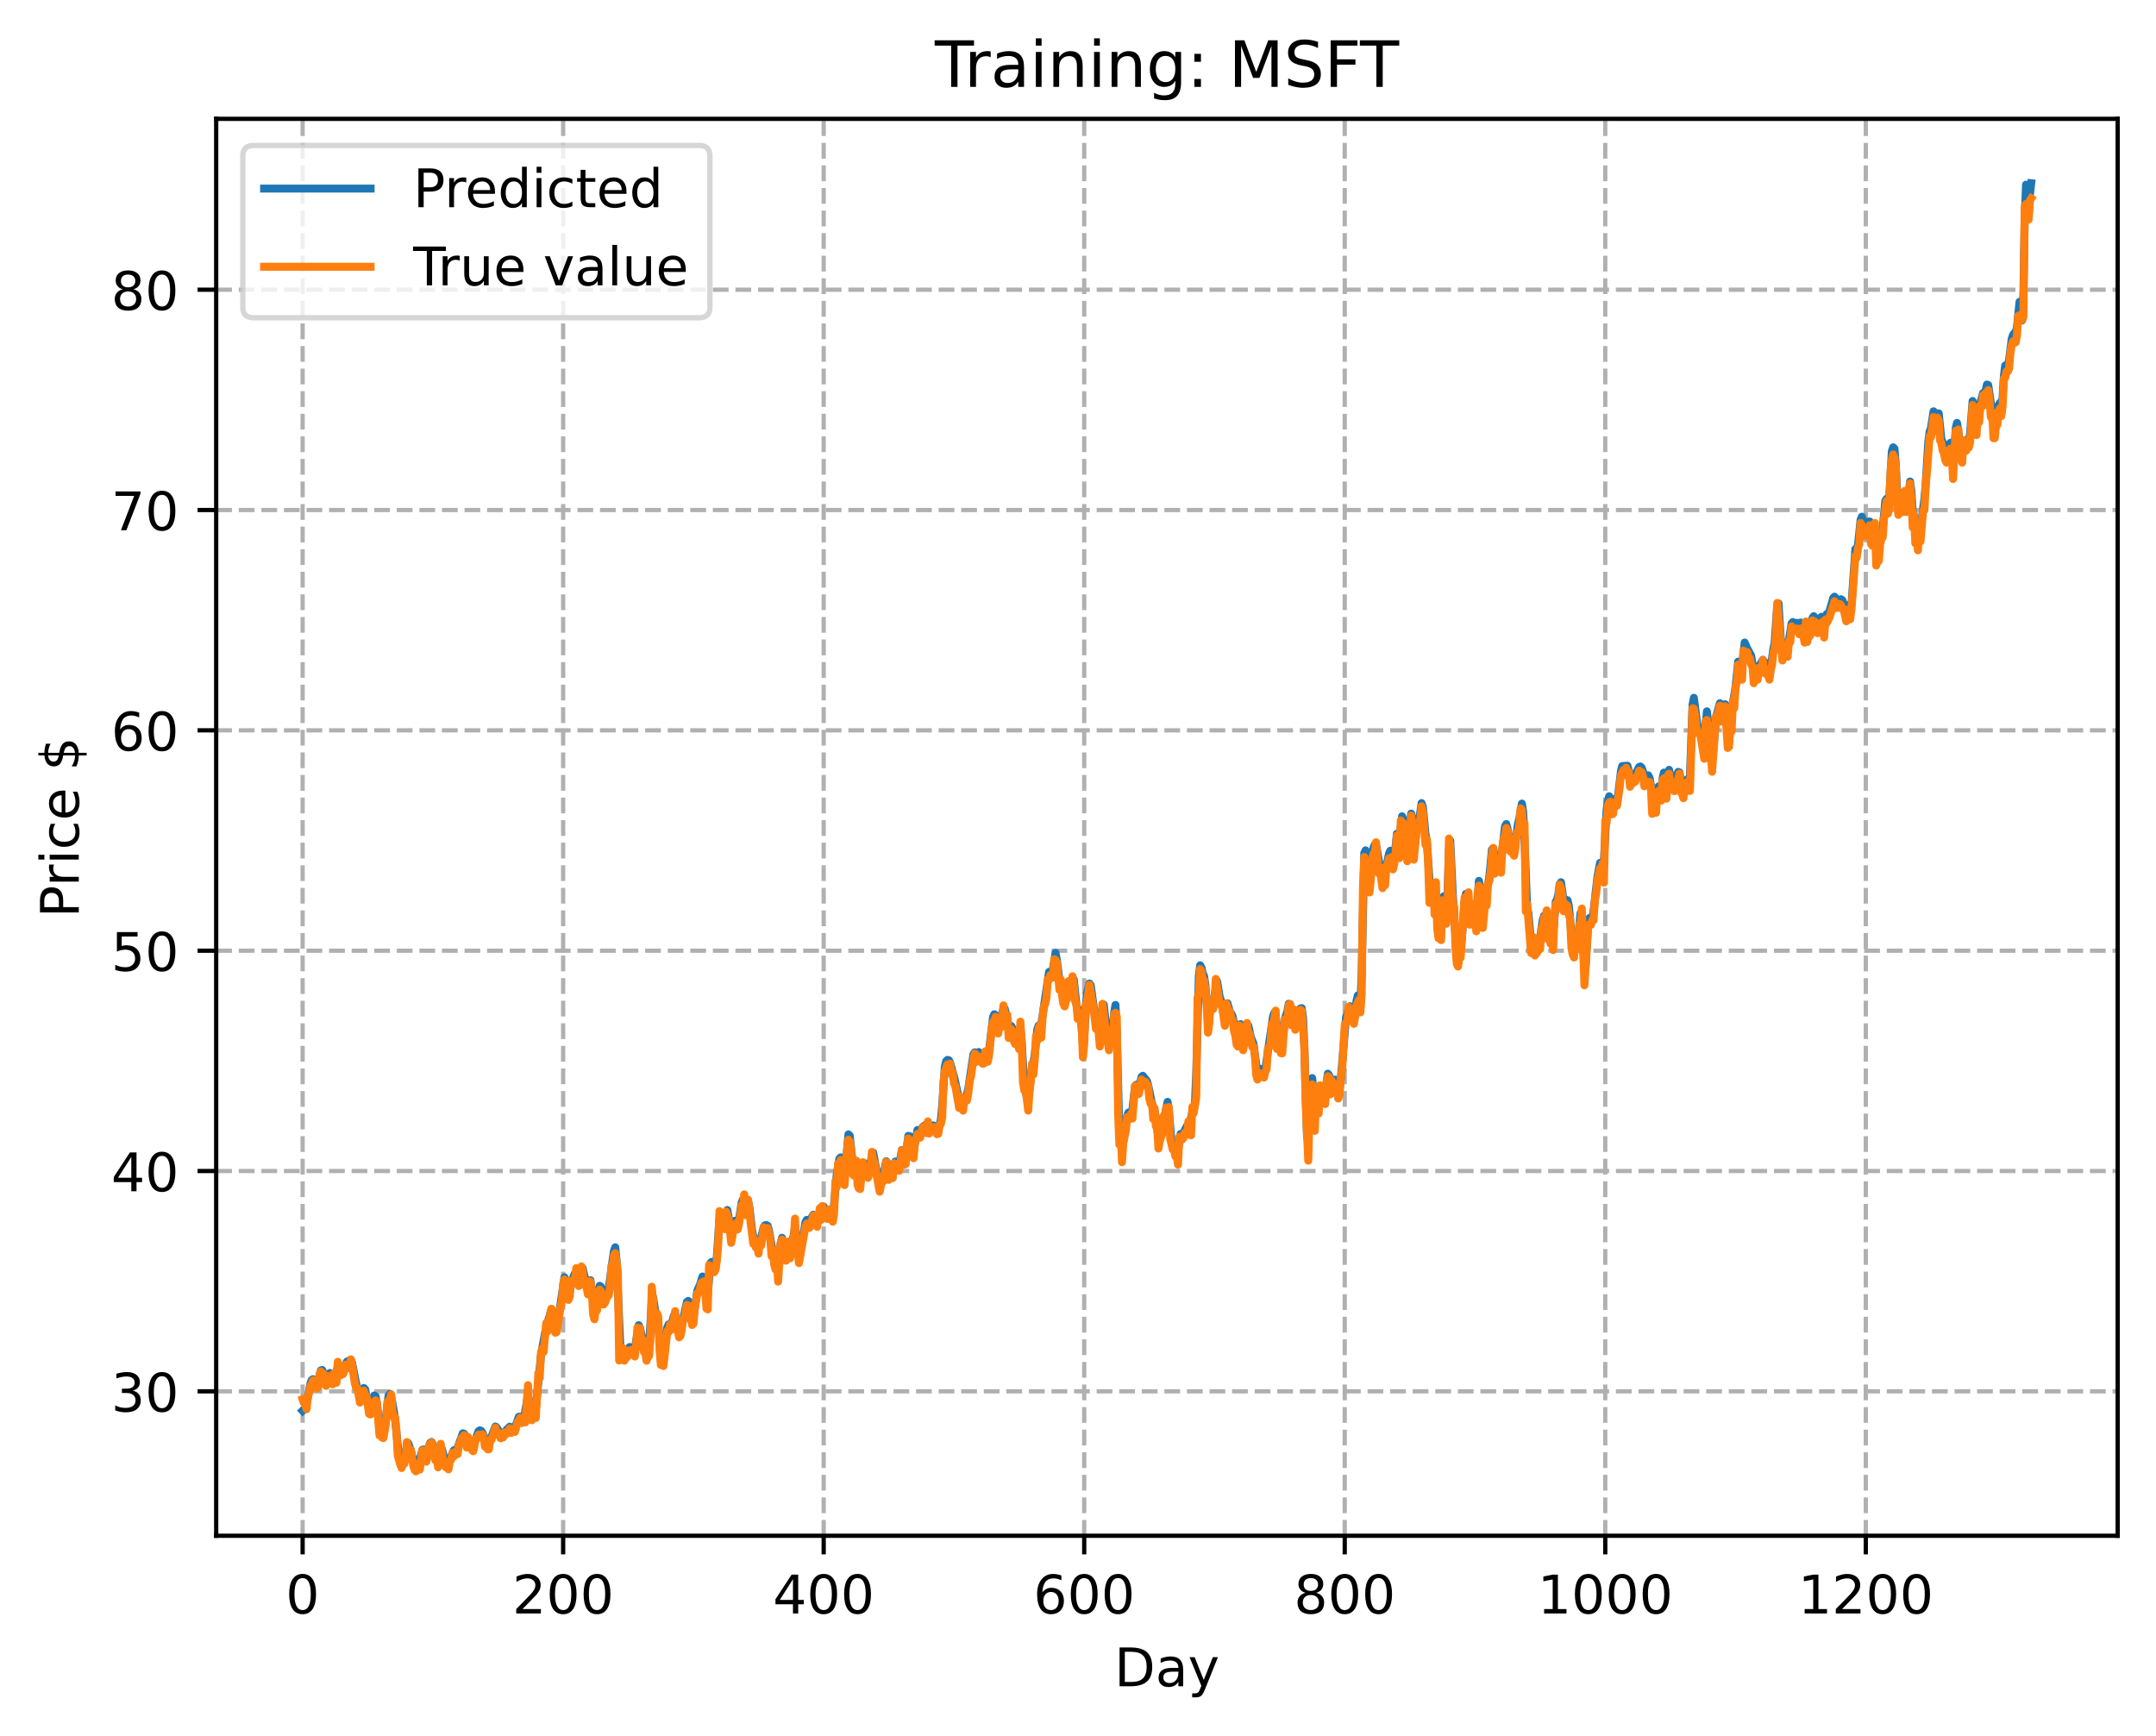 <?xml version="1.0" encoding="utf-8" standalone="no"?>
<!DOCTYPE svg PUBLIC "-//W3C//DTD SVG 1.1//EN"
  "http://www.w3.org/Graphics/SVG/1.1/DTD/svg11.dtd">
<!-- Created with matplotlib (https://matplotlib.org/) -->
<svg height="325.986pt" version="1.1" viewBox="0 0 404.923 325.986" width="404.923pt" xmlns="http://www.w3.org/2000/svg" xmlns:xlink="http://www.w3.org/1999/xlink">
 <defs>
  <style type="text/css">
*{stroke-linecap:butt;stroke-linejoin:round;}
  </style>
 </defs>
 <g id="figure_1">
  <g id="patch_1">
   <path d="M 0 325.986 
L 404.923 325.986 
L 404.923 0 
L 0 0 
z
" style="fill:#ffffff;"/>
  </g>
  <g id="axes_1">
   <g id="patch_2">
    <path d="M 40.603 288.43 
L 397.723 288.43 
L 397.723 22.318 
L 40.603 22.318 
z
" style="fill:#ffffff;"/>
   </g>
   <g id="matplotlib.axis_1">
    <g id="xtick_1">
     <g id="line2d_1">
      <path clip-path="url(#pac4163d478)" d="M 56.836 288.43 
L 56.836 22.318 
" style="fill:none;stroke:#b0b0b0;stroke-dasharray:2.96,1.28;stroke-dashoffset:0;stroke-width:0.8;"/>
     </g>
     <g id="line2d_2">
      <defs>
       <path d="M 0 0 
L 0 3.5 
" id="m16798aeec9" style="stroke:#000000;stroke-width:0.8;"/>
      </defs>
      <g>
       <use style="stroke:#000000;stroke-width:0.8;" x="56.836" xlink:href="#m16798aeec9" y="288.43"/>
      </g>
     </g>
     <g id="text_1">
      <!-- 0 -->
      <defs>
       <path d="M 31.781 66.406 
Q 24.172 66.406 20.328 58.906 
Q 16.5 51.422 16.5 36.375 
Q 16.5 21.391 20.328 13.891 
Q 24.172 6.391 31.781 6.391 
Q 39.453 6.391 43.281 13.891 
Q 47.125 21.391 47.125 36.375 
Q 47.125 51.422 43.281 58.906 
Q 39.453 66.406 31.781 66.406 
z
M 31.781 74.219 
Q 44.047 74.219 50.516 64.516 
Q 56.984 54.828 56.984 36.375 
Q 56.984 17.969 50.516 8.266 
Q 44.047 -1.422 31.781 -1.422 
Q 19.531 -1.422 13.062 8.266 
Q 6.594 17.969 6.594 36.375 
Q 6.594 54.828 13.062 64.516 
Q 19.531 74.219 31.781 74.219 
z
" id="DejaVuSans-48"/>
      </defs>
      <g transform="translate(53.655 303.029)scale(0.1 -0.1)">
       <use xlink:href="#DejaVuSans-48"/>
      </g>
     </g>
    </g>
    <g id="xtick_2">
     <g id="line2d_3">
      <path clip-path="url(#pac4163d478)" d="M 105.766 288.43 
L 105.766 22.318 
" style="fill:none;stroke:#b0b0b0;stroke-dasharray:2.96,1.28;stroke-dashoffset:0;stroke-width:0.8;"/>
     </g>
     <g id="line2d_4">
      <g>
       <use style="stroke:#000000;stroke-width:0.8;" x="105.766" xlink:href="#m16798aeec9" y="288.43"/>
      </g>
     </g>
     <g id="text_2">
      <!-- 200 -->
      <defs>
       <path d="M 19.188 8.297 
L 53.609 8.297 
L 53.609 0 
L 7.328 0 
L 7.328 8.297 
Q 12.938 14.109 22.625 23.891 
Q 32.328 33.688 34.812 36.531 
Q 39.547 41.844 41.422 45.531 
Q 43.312 49.219 43.312 52.781 
Q 43.312 58.594 39.234 62.25 
Q 35.156 65.922 28.609 65.922 
Q 23.969 65.922 18.812 64.312 
Q 13.672 62.703 7.812 59.422 
L 7.812 69.391 
Q 13.766 71.781 18.938 73 
Q 24.125 74.219 28.422 74.219 
Q 39.75 74.219 46.484 68.547 
Q 53.219 62.891 53.219 53.422 
Q 53.219 48.922 51.531 44.891 
Q 49.859 40.875 45.406 35.406 
Q 44.188 33.984 37.641 27.219 
Q 31.109 20.453 19.188 8.297 
z
" id="DejaVuSans-50"/>
      </defs>
      <g transform="translate(96.223 303.029)scale(0.1 -0.1)">
       <use xlink:href="#DejaVuSans-50"/>
       <use x="63.623" xlink:href="#DejaVuSans-48"/>
       <use x="127.246" xlink:href="#DejaVuSans-48"/>
      </g>
     </g>
    </g>
    <g id="xtick_3">
     <g id="line2d_5">
      <path clip-path="url(#pac4163d478)" d="M 154.697 288.43 
L 154.697 22.318 
" style="fill:none;stroke:#b0b0b0;stroke-dasharray:2.96,1.28;stroke-dashoffset:0;stroke-width:0.8;"/>
     </g>
     <g id="line2d_6">
      <g>
       <use style="stroke:#000000;stroke-width:0.8;" x="154.697" xlink:href="#m16798aeec9" y="288.43"/>
      </g>
     </g>
     <g id="text_3">
      <!-- 400 -->
      <defs>
       <path d="M 37.797 64.312 
L 12.891 25.391 
L 37.797 25.391 
z
M 35.203 72.906 
L 47.609 72.906 
L 47.609 25.391 
L 58.016 25.391 
L 58.016 17.188 
L 47.609 17.188 
L 47.609 0 
L 37.797 0 
L 37.797 17.188 
L 4.891 17.188 
L 4.891 26.703 
z
" id="DejaVuSans-52"/>
      </defs>
      <g transform="translate(145.153 303.029)scale(0.1 -0.1)">
       <use xlink:href="#DejaVuSans-52"/>
       <use x="63.623" xlink:href="#DejaVuSans-48"/>
       <use x="127.246" xlink:href="#DejaVuSans-48"/>
      </g>
     </g>
    </g>
    <g id="xtick_4">
     <g id="line2d_7">
      <path clip-path="url(#pac4163d478)" d="M 203.628 288.43 
L 203.628 22.318 
" style="fill:none;stroke:#b0b0b0;stroke-dasharray:2.96,1.28;stroke-dashoffset:0;stroke-width:0.8;"/>
     </g>
     <g id="line2d_8">
      <g>
       <use style="stroke:#000000;stroke-width:0.8;" x="203.628" xlink:href="#m16798aeec9" y="288.43"/>
      </g>
     </g>
     <g id="text_4">
      <!-- 600 -->
      <defs>
       <path d="M 33.016 40.375 
Q 26.375 40.375 22.484 35.828 
Q 18.609 31.297 18.609 23.391 
Q 18.609 15.531 22.484 10.953 
Q 26.375 6.391 33.016 6.391 
Q 39.656 6.391 43.531 10.953 
Q 47.406 15.531 47.406 23.391 
Q 47.406 31.297 43.531 35.828 
Q 39.656 40.375 33.016 40.375 
z
M 52.594 71.297 
L 52.594 62.312 
Q 48.875 64.062 45.094 64.984 
Q 41.312 65.922 37.594 65.922 
Q 27.828 65.922 22.672 59.328 
Q 17.531 52.734 16.797 39.406 
Q 19.672 43.656 24.016 45.922 
Q 28.375 48.188 33.594 48.188 
Q 44.578 48.188 50.953 41.516 
Q 57.328 34.859 57.328 23.391 
Q 57.328 12.156 50.688 5.359 
Q 44.047 -1.422 33.016 -1.422 
Q 20.359 -1.422 13.672 8.266 
Q 6.984 17.969 6.984 36.375 
Q 6.984 53.656 15.188 63.938 
Q 23.391 74.219 37.203 74.219 
Q 40.922 74.219 44.703 73.484 
Q 48.484 72.75 52.594 71.297 
z
" id="DejaVuSans-54"/>
      </defs>
      <g transform="translate(194.084 303.029)scale(0.1 -0.1)">
       <use xlink:href="#DejaVuSans-54"/>
       <use x="63.623" xlink:href="#DejaVuSans-48"/>
       <use x="127.246" xlink:href="#DejaVuSans-48"/>
      </g>
     </g>
    </g>
    <g id="xtick_5">
     <g id="line2d_9">
      <path clip-path="url(#pac4163d478)" d="M 252.558 288.43 
L 252.558 22.318 
" style="fill:none;stroke:#b0b0b0;stroke-dasharray:2.96,1.28;stroke-dashoffset:0;stroke-width:0.8;"/>
     </g>
     <g id="line2d_10">
      <g>
       <use style="stroke:#000000;stroke-width:0.8;" x="252.558" xlink:href="#m16798aeec9" y="288.43"/>
      </g>
     </g>
     <g id="text_5">
      <!-- 800 -->
      <defs>
       <path d="M 31.781 34.625 
Q 24.75 34.625 20.719 30.859 
Q 16.703 27.094 16.703 20.516 
Q 16.703 13.922 20.719 10.156 
Q 24.75 6.391 31.781 6.391 
Q 38.812 6.391 42.859 10.172 
Q 46.922 13.969 46.922 20.516 
Q 46.922 27.094 42.891 30.859 
Q 38.875 34.625 31.781 34.625 
z
M 21.922 38.812 
Q 15.578 40.375 12.031 44.719 
Q 8.5 49.078 8.5 55.328 
Q 8.5 64.062 14.719 69.141 
Q 20.953 74.219 31.781 74.219 
Q 42.672 74.219 48.875 69.141 
Q 55.078 64.062 55.078 55.328 
Q 55.078 49.078 51.531 44.719 
Q 48 40.375 41.703 38.812 
Q 48.828 37.156 52.797 32.312 
Q 56.781 27.484 56.781 20.516 
Q 56.781 9.906 50.312 4.234 
Q 43.844 -1.422 31.781 -1.422 
Q 19.734 -1.422 13.25 4.234 
Q 6.781 9.906 6.781 20.516 
Q 6.781 27.484 10.781 32.312 
Q 14.797 37.156 21.922 38.812 
z
M 18.312 54.391 
Q 18.312 48.734 21.844 45.562 
Q 25.391 42.391 31.781 42.391 
Q 38.141 42.391 41.719 45.562 
Q 45.312 48.734 45.312 54.391 
Q 45.312 60.062 41.719 63.234 
Q 38.141 66.406 31.781 66.406 
Q 25.391 66.406 21.844 63.234 
Q 18.312 60.062 18.312 54.391 
z
" id="DejaVuSans-56"/>
      </defs>
      <g transform="translate(243.015 303.029)scale(0.1 -0.1)">
       <use xlink:href="#DejaVuSans-56"/>
       <use x="63.623" xlink:href="#DejaVuSans-48"/>
       <use x="127.246" xlink:href="#DejaVuSans-48"/>
      </g>
     </g>
    </g>
    <g id="xtick_6">
     <g id="line2d_11">
      <path clip-path="url(#pac4163d478)" d="M 301.489 288.43 
L 301.489 22.318 
" style="fill:none;stroke:#b0b0b0;stroke-dasharray:2.96,1.28;stroke-dashoffset:0;stroke-width:0.8;"/>
     </g>
     <g id="line2d_12">
      <g>
       <use style="stroke:#000000;stroke-width:0.8;" x="301.489" xlink:href="#m16798aeec9" y="288.43"/>
      </g>
     </g>
     <g id="text_6">
      <!-- 1000 -->
      <defs>
       <path d="M 12.406 8.297 
L 28.516 8.297 
L 28.516 63.922 
L 10.984 60.406 
L 10.984 69.391 
L 28.422 72.906 
L 38.281 72.906 
L 38.281 8.297 
L 54.391 8.297 
L 54.391 0 
L 12.406 0 
z
" id="DejaVuSans-49"/>
      </defs>
      <g transform="translate(288.764 303.029)scale(0.1 -0.1)">
       <use xlink:href="#DejaVuSans-49"/>
       <use x="63.623" xlink:href="#DejaVuSans-48"/>
       <use x="127.246" xlink:href="#DejaVuSans-48"/>
       <use x="190.869" xlink:href="#DejaVuSans-48"/>
      </g>
     </g>
    </g>
    <g id="xtick_7">
     <g id="line2d_13">
      <path clip-path="url(#pac4163d478)" d="M 350.419 288.43 
L 350.419 22.318 
" style="fill:none;stroke:#b0b0b0;stroke-dasharray:2.96,1.28;stroke-dashoffset:0;stroke-width:0.8;"/>
     </g>
     <g id="line2d_14">
      <g>
       <use style="stroke:#000000;stroke-width:0.8;" x="350.419" xlink:href="#m16798aeec9" y="288.43"/>
      </g>
     </g>
     <g id="text_7">
      <!-- 1200 -->
      <g transform="translate(337.694 303.029)scale(0.1 -0.1)">
       <use xlink:href="#DejaVuSans-49"/>
       <use x="63.623" xlink:href="#DejaVuSans-50"/>
       <use x="127.246" xlink:href="#DejaVuSans-48"/>
       <use x="190.869" xlink:href="#DejaVuSans-48"/>
      </g>
     </g>
    </g>
    <g id="text_8">
     <!-- Day -->
     <defs>
      <path d="M 19.672 64.797 
L 19.672 8.109 
L 31.594 8.109 
Q 46.688 8.109 53.688 14.938 
Q 60.688 21.781 60.688 36.531 
Q 60.688 51.172 53.688 57.984 
Q 46.688 64.797 31.594 64.797 
z
M 9.812 72.906 
L 30.078 72.906 
Q 51.266 72.906 61.172 64.094 
Q 71.094 55.281 71.094 36.531 
Q 71.094 17.672 61.125 8.828 
Q 51.172 0 30.078 0 
L 9.812 0 
z
" id="DejaVuSans-68"/>
      <path d="M 34.281 27.484 
Q 23.391 27.484 19.188 25 
Q 14.984 22.516 14.984 16.5 
Q 14.984 11.719 18.141 8.906 
Q 21.297 6.109 26.703 6.109 
Q 34.188 6.109 38.703 11.406 
Q 43.219 16.703 43.219 25.484 
L 43.219 27.484 
z
M 52.203 31.203 
L 52.203 0 
L 43.219 0 
L 43.219 8.297 
Q 40.141 3.328 35.547 0.953 
Q 30.953 -1.422 24.312 -1.422 
Q 15.922 -1.422 10.953 3.297 
Q 6 8.016 6 15.922 
Q 6 25.141 12.172 29.828 
Q 18.359 34.516 30.609 34.516 
L 43.219 34.516 
L 43.219 35.406 
Q 43.219 41.609 39.141 45 
Q 35.062 48.391 27.688 48.391 
Q 23 48.391 18.547 47.266 
Q 14.109 46.141 10.016 43.891 
L 10.016 52.203 
Q 14.938 54.109 19.578 55.047 
Q 24.219 56 28.609 56 
Q 40.484 56 46.344 49.844 
Q 52.203 43.703 52.203 31.203 
z
" id="DejaVuSans-97"/>
      <path d="M 32.172 -5.078 
Q 28.375 -14.844 24.75 -17.812 
Q 21.141 -20.797 15.094 -20.797 
L 7.906 -20.797 
L 7.906 -13.281 
L 13.188 -13.281 
Q 16.891 -13.281 18.938 -11.516 
Q 21 -9.766 23.484 -3.219 
L 25.094 0.875 
L 2.984 54.688 
L 12.5 54.688 
L 29.594 11.922 
L 46.688 54.688 
L 56.203 54.688 
z
" id="DejaVuSans-121"/>
     </defs>
     <g transform="translate(209.29 316.707)scale(0.1 -0.1)">
      <use xlink:href="#DejaVuSans-68"/>
      <use x="77.002" xlink:href="#DejaVuSans-97"/>
      <use x="138.281" xlink:href="#DejaVuSans-121"/>
     </g>
    </g>
   </g>
   <g id="matplotlib.axis_2">
    <g id="ytick_1">
     <g id="line2d_15">
      <path clip-path="url(#pac4163d478)" d="M 40.603 261.313 
L 397.723 261.313 
" style="fill:none;stroke:#b0b0b0;stroke-dasharray:2.96,1.28;stroke-dashoffset:0;stroke-width:0.8;"/>
     </g>
     <g id="line2d_16">
      <defs>
       <path d="M 0 0 
L -3.5 0 
" id="m86a64ed608" style="stroke:#000000;stroke-width:0.8;"/>
      </defs>
      <g>
       <use style="stroke:#000000;stroke-width:0.8;" x="40.603" xlink:href="#m86a64ed608" y="261.313"/>
      </g>
     </g>
     <g id="text_9">
      <!-- 30 -->
      <defs>
       <path d="M 40.578 39.312 
Q 47.656 37.797 51.625 33 
Q 55.609 28.219 55.609 21.188 
Q 55.609 10.406 48.188 4.484 
Q 40.766 -1.422 27.094 -1.422 
Q 22.516 -1.422 17.656 -0.516 
Q 12.797 0.391 7.625 2.203 
L 7.625 11.719 
Q 11.719 9.328 16.594 8.109 
Q 21.484 6.891 26.812 6.891 
Q 36.078 6.891 40.938 10.547 
Q 45.797 14.203 45.797 21.188 
Q 45.797 27.641 41.281 31.266 
Q 36.766 34.906 28.719 34.906 
L 20.219 34.906 
L 20.219 43.016 
L 29.109 43.016 
Q 36.375 43.016 40.234 45.922 
Q 44.094 48.828 44.094 54.297 
Q 44.094 59.906 40.109 62.906 
Q 36.141 65.922 28.719 65.922 
Q 24.656 65.922 20.016 65.031 
Q 15.375 64.156 9.812 62.312 
L 9.812 71.094 
Q 15.438 72.656 20.344 73.438 
Q 25.25 74.219 29.594 74.219 
Q 40.828 74.219 47.359 69.109 
Q 53.906 64.016 53.906 55.328 
Q 53.906 49.266 50.438 45.094 
Q 46.969 40.922 40.578 39.312 
z
" id="DejaVuSans-51"/>
      </defs>
      <g transform="translate(20.878 265.112)scale(0.1 -0.1)">
       <use xlink:href="#DejaVuSans-51"/>
       <use x="63.623" xlink:href="#DejaVuSans-48"/>
      </g>
     </g>
    </g>
    <g id="ytick_2">
     <g id="line2d_17">
      <path clip-path="url(#pac4163d478)" d="M 40.603 219.932 
L 397.723 219.932 
" style="fill:none;stroke:#b0b0b0;stroke-dasharray:2.96,1.28;stroke-dashoffset:0;stroke-width:0.8;"/>
     </g>
     <g id="line2d_18">
      <g>
       <use style="stroke:#000000;stroke-width:0.8;" x="40.603" xlink:href="#m86a64ed608" y="219.932"/>
      </g>
     </g>
     <g id="text_10">
      <!-- 40 -->
      <g transform="translate(20.878 223.731)scale(0.1 -0.1)">
       <use xlink:href="#DejaVuSans-52"/>
       <use x="63.623" xlink:href="#DejaVuSans-48"/>
      </g>
     </g>
    </g>
    <g id="ytick_3">
     <g id="line2d_19">
      <path clip-path="url(#pac4163d478)" d="M 40.603 178.551 
L 397.723 178.551 
" style="fill:none;stroke:#b0b0b0;stroke-dasharray:2.96,1.28;stroke-dashoffset:0;stroke-width:0.8;"/>
     </g>
     <g id="line2d_20">
      <g>
       <use style="stroke:#000000;stroke-width:0.8;" x="40.603" xlink:href="#m86a64ed608" y="178.551"/>
      </g>
     </g>
     <g id="text_11">
      <!-- 50 -->
      <defs>
       <path d="M 10.797 72.906 
L 49.516 72.906 
L 49.516 64.594 
L 19.828 64.594 
L 19.828 46.734 
Q 21.969 47.469 24.109 47.828 
Q 26.266 48.188 28.422 48.188 
Q 40.625 48.188 47.75 41.5 
Q 54.891 34.812 54.891 23.391 
Q 54.891 11.625 47.562 5.094 
Q 40.234 -1.422 26.906 -1.422 
Q 22.312 -1.422 17.547 -0.641 
Q 12.797 0.141 7.719 1.703 
L 7.719 11.625 
Q 12.109 9.234 16.797 8.062 
Q 21.484 6.891 26.703 6.891 
Q 35.156 6.891 40.078 11.328 
Q 45.016 15.766 45.016 23.391 
Q 45.016 31 40.078 35.438 
Q 35.156 39.891 26.703 39.891 
Q 22.75 39.891 18.812 39.016 
Q 14.891 38.141 10.797 36.281 
z
" id="DejaVuSans-53"/>
      </defs>
      <g transform="translate(20.878 182.35)scale(0.1 -0.1)">
       <use xlink:href="#DejaVuSans-53"/>
       <use x="63.623" xlink:href="#DejaVuSans-48"/>
      </g>
     </g>
    </g>
    <g id="ytick_4">
     <g id="line2d_21">
      <path clip-path="url(#pac4163d478)" d="M 40.603 137.17 
L 397.723 137.17 
" style="fill:none;stroke:#b0b0b0;stroke-dasharray:2.96,1.28;stroke-dashoffset:0;stroke-width:0.8;"/>
     </g>
     <g id="line2d_22">
      <g>
       <use style="stroke:#000000;stroke-width:0.8;" x="40.603" xlink:href="#m86a64ed608" y="137.17"/>
      </g>
     </g>
     <g id="text_12">
      <!-- 60 -->
      <g transform="translate(20.878 140.969)scale(0.1 -0.1)">
       <use xlink:href="#DejaVuSans-54"/>
       <use x="63.623" xlink:href="#DejaVuSans-48"/>
      </g>
     </g>
    </g>
    <g id="ytick_5">
     <g id="line2d_23">
      <path clip-path="url(#pac4163d478)" d="M 40.603 95.789 
L 397.723 95.789 
" style="fill:none;stroke:#b0b0b0;stroke-dasharray:2.96,1.28;stroke-dashoffset:0;stroke-width:0.8;"/>
     </g>
     <g id="line2d_24">
      <g>
       <use style="stroke:#000000;stroke-width:0.8;" x="40.603" xlink:href="#m86a64ed608" y="95.789"/>
      </g>
     </g>
     <g id="text_13">
      <!-- 70 -->
      <defs>
       <path d="M 8.203 72.906 
L 55.078 72.906 
L 55.078 68.703 
L 28.609 0 
L 18.312 0 
L 43.219 64.594 
L 8.203 64.594 
z
" id="DejaVuSans-55"/>
      </defs>
      <g transform="translate(20.878 99.588)scale(0.1 -0.1)">
       <use xlink:href="#DejaVuSans-55"/>
       <use x="63.623" xlink:href="#DejaVuSans-48"/>
      </g>
     </g>
    </g>
    <g id="ytick_6">
     <g id="line2d_25">
      <path clip-path="url(#pac4163d478)" d="M 40.603 54.408 
L 397.723 54.408 
" style="fill:none;stroke:#b0b0b0;stroke-dasharray:2.96,1.28;stroke-dashoffset:0;stroke-width:0.8;"/>
     </g>
     <g id="line2d_26">
      <g>
       <use style="stroke:#000000;stroke-width:0.8;" x="40.603" xlink:href="#m86a64ed608" y="54.408"/>
      </g>
     </g>
     <g id="text_14">
      <!-- 80 -->
      <g transform="translate(20.878 58.207)scale(0.1 -0.1)">
       <use xlink:href="#DejaVuSans-56"/>
       <use x="63.623" xlink:href="#DejaVuSans-48"/>
      </g>
     </g>
    </g>
    <g id="text_15">
     <!-- Price $ -->
     <defs>
      <path d="M 19.672 64.797 
L 19.672 37.406 
L 32.078 37.406 
Q 38.969 37.406 42.719 40.969 
Q 46.484 44.531 46.484 51.125 
Q 46.484 57.672 42.719 61.234 
Q 38.969 64.797 32.078 64.797 
z
M 9.812 72.906 
L 32.078 72.906 
Q 44.344 72.906 50.609 67.359 
Q 56.891 61.812 56.891 51.125 
Q 56.891 40.328 50.609 34.812 
Q 44.344 29.297 32.078 29.297 
L 19.672 29.297 
L 19.672 0 
L 9.812 0 
z
" id="DejaVuSans-80"/>
      <path d="M 41.109 46.297 
Q 39.594 47.172 37.812 47.578 
Q 36.031 48 33.891 48 
Q 26.266 48 22.188 43.047 
Q 18.109 38.094 18.109 28.812 
L 18.109 0 
L 9.078 0 
L 9.078 54.688 
L 18.109 54.688 
L 18.109 46.188 
Q 20.953 51.172 25.484 53.578 
Q 30.031 56 36.531 56 
Q 37.453 56 38.578 55.875 
Q 39.703 55.766 41.062 55.516 
z
" id="DejaVuSans-114"/>
      <path d="M 9.422 54.688 
L 18.406 54.688 
L 18.406 0 
L 9.422 0 
z
M 9.422 75.984 
L 18.406 75.984 
L 18.406 64.594 
L 9.422 64.594 
z
" id="DejaVuSans-105"/>
      <path d="M 48.781 52.594 
L 48.781 44.188 
Q 44.969 46.297 41.141 47.344 
Q 37.312 48.391 33.406 48.391 
Q 24.656 48.391 19.812 42.844 
Q 14.984 37.312 14.984 27.297 
Q 14.984 17.281 19.812 11.734 
Q 24.656 6.203 33.406 6.203 
Q 37.312 6.203 41.141 7.25 
Q 44.969 8.297 48.781 10.406 
L 48.781 2.094 
Q 45.016 0.344 40.984 -0.531 
Q 36.969 -1.422 32.422 -1.422 
Q 20.062 -1.422 12.781 6.344 
Q 5.516 14.109 5.516 27.297 
Q 5.516 40.672 12.859 48.328 
Q 20.219 56 33.016 56 
Q 37.156 56 41.109 55.141 
Q 45.062 54.297 48.781 52.594 
z
" id="DejaVuSans-99"/>
      <path d="M 56.203 29.594 
L 56.203 25.203 
L 14.891 25.203 
Q 15.484 15.922 20.484 11.062 
Q 25.484 6.203 34.422 6.203 
Q 39.594 6.203 44.453 7.469 
Q 49.312 8.734 54.109 11.281 
L 54.109 2.781 
Q 49.266 0.734 44.188 -0.344 
Q 39.109 -1.422 33.891 -1.422 
Q 20.797 -1.422 13.156 6.188 
Q 5.516 13.812 5.516 26.812 
Q 5.516 40.234 12.766 48.109 
Q 20.016 56 32.328 56 
Q 43.359 56 49.781 48.891 
Q 56.203 41.797 56.203 29.594 
z
M 47.219 32.234 
Q 47.125 39.594 43.094 43.984 
Q 39.062 48.391 32.422 48.391 
Q 24.906 48.391 20.391 44.141 
Q 15.875 39.891 15.188 32.172 
z
" id="DejaVuSans-101"/>
      <path id="DejaVuSans-32"/>
      <path d="M 33.797 -14.703 
L 28.906 -14.703 
L 28.859 0 
Q 23.734 0.094 18.609 1.188 
Q 13.484 2.297 8.297 4.5 
L 8.297 13.281 
Q 13.281 10.156 18.375 8.562 
Q 23.484 6.984 28.906 6.938 
L 28.906 29.203 
Q 18.109 30.953 13.203 35.156 
Q 8.297 39.359 8.297 46.688 
Q 8.297 54.641 13.625 59.219 
Q 18.953 63.812 28.906 64.5 
L 28.906 75.984 
L 33.797 75.984 
L 33.797 64.656 
Q 38.328 64.453 42.578 63.688 
Q 46.828 62.938 50.875 61.625 
L 50.875 53.078 
Q 46.828 55.125 42.547 56.25 
Q 38.281 57.375 33.797 57.562 
L 33.797 36.719 
Q 44.875 35.016 50.094 30.609 
Q 55.328 26.219 55.328 18.609 
Q 55.328 10.359 49.781 5.594 
Q 44.234 0.828 33.797 0.094 
z
M 28.906 37.594 
L 28.906 57.625 
Q 23.25 56.984 20.266 54.391 
Q 17.281 51.812 17.281 47.516 
Q 17.281 43.312 20.031 40.969 
Q 22.797 38.625 28.906 37.594 
z
M 33.797 28.219 
L 33.797 7.078 
Q 39.984 7.906 43.141 10.594 
Q 46.297 13.281 46.297 17.672 
Q 46.297 21.969 43.281 24.5 
Q 40.281 27.047 33.797 28.219 
z
" id="DejaVuSans-36"/>
     </defs>
     <g transform="translate(14.798 172.342)rotate(-90)scale(0.1 -0.1)">
      <use xlink:href="#DejaVuSans-80"/>
      <use x="58.553" xlink:href="#DejaVuSans-114"/>
      <use x="99.666" xlink:href="#DejaVuSans-105"/>
      <use x="127.449" xlink:href="#DejaVuSans-99"/>
      <use x="182.43" xlink:href="#DejaVuSans-101"/>
      <use x="243.953" xlink:href="#DejaVuSans-32"/>
      <use x="275.74" xlink:href="#DejaVuSans-36"/>
     </g>
    </g>
   </g>
   <g id="line2d_27">
    <path clip-path="url(#pac4163d478)" d="M 56.836 264.954 
L 57.325 264.497 
L 57.57 263.712 
L 58.304 259.823 
L 58.548 259.167 
L 58.793 259.032 
L 59.038 259.393 
L 59.282 260.003 
L 59.527 260.255 
L 59.772 259.658 
L 60.261 257.386 
L 60.506 257.301 
L 61.24 258.956 
L 61.484 258.64 
L 61.729 258.064 
L 61.974 257.862 
L 62.218 258.043 
L 62.708 258.517 
L 62.952 258.306 
L 63.197 257.654 
L 63.441 256.683 
L 63.686 256.514 
L 63.931 257.152 
L 64.175 257.473 
L 64.42 257.248 
L 65.154 255.727 
L 65.888 255.378 
L 66.133 255.989 
L 66.867 259.765 
L 67.601 262.223 
L 67.845 261.978 
L 68.335 260.684 
L 68.579 260.927 
L 69.069 263.491 
L 69.313 264.675 
L 69.558 264.853 
L 69.802 264.066 
L 70.292 262.095 
L 70.536 262.233 
L 70.781 263.582 
L 71.27 268.119 
L 71.515 269.374 
L 71.76 269.751 
L 72.004 269.368 
L 72.249 267.998 
L 72.983 262.089 
L 73.228 261.79 
L 73.472 262.311 
L 73.962 264.975 
L 74.206 266.592 
L 74.94 273.735 
L 75.185 274.688 
L 75.429 274.902 
L 75.674 274.477 
L 76.653 271.027 
L 77.142 272.354 
L 77.876 275.277 
L 78.121 275.394 
L 78.61 274.711 
L 78.855 274.108 
L 79.344 272.273 
L 79.589 272.24 
L 80.078 273.058 
L 80.323 272.627 
L 80.812 270.979 
L 81.056 270.819 
L 81.301 271.332 
L 81.79 273.62 
L 82.035 274.205 
L 82.28 274.057 
L 82.769 272.152 
L 83.014 272.182 
L 83.503 274.256 
L 83.748 274.811 
L 83.992 274.956 
L 84.237 274.697 
L 85.216 272.398 
L 85.705 272.216 
L 85.95 271.879 
L 86.928 269.196 
L 87.173 269.293 
L 88.641 271.698 
L 88.885 271.522 
L 89.864 268.811 
L 90.109 268.637 
L 90.353 268.717 
L 90.598 269.059 
L 91.332 270.952 
L 91.577 271.207 
L 91.821 271.087 
L 93.044 267.922 
L 93.289 268.126 
L 94.023 269.4 
L 94.268 269.409 
L 95.736 267.948 
L 96.47 268.318 
L 96.714 268.123 
L 97.448 266.081 
L 97.693 266.078 
L 98.182 266.84 
L 98.427 266.27 
L 99.161 262.015 
L 99.895 265.988 
L 100.139 266.205 
L 100.384 265.822 
L 100.629 264.438 
L 101.607 254.489 
L 102.341 250.429 
L 102.831 248.502 
L 103.565 245.894 
L 103.809 246.877 
L 104.299 249.54 
L 104.543 249.422 
L 105.032 246.573 
L 106.011 239.896 
L 106.256 240.576 
L 106.745 242.938 
L 106.99 242.58 
L 107.479 240.286 
L 107.968 239.185 
L 108.213 239.129 
L 108.702 240.414 
L 108.947 239.639 
L 109.192 238.371 
L 109.436 238.21 
L 110.17 241.48 
L 110.415 241.371 
L 110.66 240.489 
L 110.904 240.453 
L 111.638 246.748 
L 111.883 246.318 
L 112.617 241.492 
L 112.861 241.657 
L 113.351 243.907 
L 113.595 244.25 
L 113.84 243.806 
L 114.329 242.024 
L 115.063 236.609 
L 115.308 234.922 
L 115.553 234.261 
L 115.797 236.746 
L 116.531 253.513 
L 116.776 253.701 
L 117.02 253.54 
L 117.51 253.869 
L 118.244 252.991 
L 118.488 253.184 
L 118.978 253.839 
L 119.222 253.351 
L 119.956 248.887 
L 120.201 249.405 
L 121.424 254.986 
L 121.669 254.965 
L 121.914 252.716 
L 122.403 244.332 
L 122.648 243.624 
L 123.137 246.735 
L 123.381 247.03 
L 123.626 248.552 
L 124.115 255.103 
L 124.36 256.316 
L 124.605 255.638 
L 125.339 249.276 
L 125.583 248.729 
L 125.828 248.764 
L 126.073 248.684 
L 126.317 248.056 
L 126.562 247.077 
L 126.807 246.957 
L 127.541 250.429 
L 127.785 250.175 
L 129.008 244.517 
L 129.253 244.325 
L 129.498 245.319 
L 129.987 248.122 
L 130.232 247.531 
L 130.966 242.396 
L 131.455 241.304 
L 131.944 239.743 
L 132.189 240.601 
L 132.678 244.265 
L 132.923 243.181 
L 133.412 237.249 
L 133.657 237.001 
L 134.146 238.364 
L 134.391 238.091 
L 134.636 235.936 
L 135.125 228.893 
L 135.369 227.935 
L 135.859 229.531 
L 136.103 229.249 
L 136.348 227.901 
L 136.593 227.253 
L 136.837 228.542 
L 137.327 232.133 
L 137.571 231.657 
L 138.061 229.273 
L 138.305 229.333 
L 138.55 229.641 
L 138.795 229.049 
L 139.284 225.883 
L 139.529 225.276 
L 139.773 225.455 
L 140.018 225.972 
L 140.263 226.005 
L 140.507 225.687 
L 140.752 226.779 
L 141.241 230.993 
L 141.486 232.317 
L 141.975 233.32 
L 142.22 233.796 
L 142.464 233.904 
L 142.709 233.421 
L 143.443 230.433 
L 143.688 230.116 
L 143.932 230.082 
L 144.177 230.216 
L 144.422 231.066 
L 145.156 235.27 
L 145.89 237.884 
L 146.134 237.962 
L 146.379 236.28 
L 146.624 233.465 
L 146.868 232.483 
L 147.602 235.708 
L 148.091 234.364 
L 148.336 234.596 
L 148.581 234.598 
L 149.315 230.559 
L 149.559 232.26 
L 149.804 234.801 
L 150.049 235.899 
L 150.293 235.45 
L 151.272 229.548 
L 151.517 229.104 
L 152.006 229.704 
L 152.251 229.397 
L 152.495 228.554 
L 152.74 228.142 
L 153.229 229.339 
L 153.474 229.241 
L 154.208 226.881 
L 154.452 226.582 
L 154.697 226.614 
L 155.186 227.909 
L 155.431 227.879 
L 155.676 227.347 
L 155.92 227.293 
L 156.165 227.999 
L 156.41 228.093 
L 156.654 226.218 
L 157.144 220.623 
L 157.633 217.64 
L 157.878 217.371 
L 158.122 218.287 
L 158.367 220.125 
L 158.612 220.792 
L 158.856 218.792 
L 159.345 213.051 
L 159.59 213.281 
L 160.324 220.215 
L 160.569 219.443 
L 160.813 219.13 
L 161.303 222.414 
L 161.547 222.172 
L 162.037 218.692 
L 162.281 218.435 
L 163.015 220.329 
L 163.26 220.041 
L 163.749 216.926 
L 163.994 216.473 
L 164.483 219.126 
L 164.972 221.894 
L 165.217 222.33 
L 165.462 221.959 
L 165.951 220.399 
L 166.44 218.087 
L 166.685 218.459 
L 167.174 220.596 
L 167.419 220.501 
L 167.664 219.772 
L 167.908 218.626 
L 168.153 218.149 
L 168.642 219.053 
L 168.887 218.749 
L 169.376 215.983 
L 169.621 216.252 
L 169.866 217.421 
L 170.11 217.169 
L 170.6 213.332 
L 170.844 213.391 
L 171.333 215.92 
L 171.578 216.063 
L 172.312 212.228 
L 172.801 212.555 
L 173.046 212.211 
L 173.291 211.643 
L 174.025 211.17 
L 174.269 211.113 
L 174.759 211.619 
L 175.248 211.367 
L 175.493 211.461 
L 175.982 212.035 
L 176.227 211.846 
L 176.471 211.319 
L 176.716 210.226 
L 176.96 207.636 
L 177.45 200.353 
L 177.694 199.296 
L 177.939 199.07 
L 178.184 199.116 
L 178.428 199.527 
L 179.162 202.133 
L 180.141 206.499 
L 180.386 206.306 
L 180.63 206.442 
L 180.875 206.853 
L 181.12 206.543 
L 181.609 205.544 
L 181.854 204.466 
L 182.832 197.958 
L 183.077 197.646 
L 183.321 197.952 
L 183.566 197.912 
L 183.811 197.583 
L 184.055 197.827 
L 184.545 198.901 
L 185.034 197.645 
L 185.279 197.832 
L 185.523 198.268 
L 185.768 197.226 
L 186.502 191.035 
L 186.747 190.49 
L 186.991 190.659 
L 187.481 192.305 
L 187.725 192.292 
L 187.97 191.705 
L 188.459 189.363 
L 188.704 189.46 
L 189.438 192.636 
L 189.682 193.035 
L 189.927 192.702 
L 190.172 193.182 
L 190.661 194.811 
L 190.906 194.819 
L 191.15 194.535 
L 191.64 193.212 
L 191.884 195.65 
L 192.374 203.799 
L 192.863 206.139 
L 193.108 206.577 
L 193.352 204.694 
L 193.842 200.304 
L 194.086 199.681 
L 194.331 198.148 
L 194.82 193.307 
L 195.065 192.606 
L 195.554 192.461 
L 197.022 182.555 
L 197.267 182.467 
L 197.511 182.67 
L 197.756 181.992 
L 198.245 178.966 
L 198.49 180.299 
L 198.979 184.154 
L 199.224 184.397 
L 199.469 185.448 
L 199.713 187.396 
L 199.958 188.22 
L 200.203 187.45 
L 200.692 184.451 
L 200.936 184.296 
L 201.181 184.467 
L 201.426 183.717 
L 201.67 183.978 
L 202.16 188.663 
L 202.404 189.734 
L 202.649 189.587 
L 202.894 190.135 
L 203.383 195.869 
L 203.628 194.747 
L 204.117 186.645 
L 204.606 184.709 
L 204.851 185.039 
L 205.34 188.577 
L 205.585 190.342 
L 206.319 193.336 
L 206.563 194.502 
L 206.808 192.656 
L 207.053 189.294 
L 207.297 188.683 
L 208.031 195.039 
L 208.276 194.831 
L 208.521 193.815 
L 209.01 193.035 
L 209.255 190.226 
L 209.499 188.744 
L 209.744 194.06 
L 210.233 212.668 
L 210.478 214.742 
L 210.723 214.951 
L 210.967 214.383 
L 211.701 209.57 
L 211.946 208.942 
L 212.435 209.253 
L 212.68 208.392 
L 213.169 204.022 
L 213.414 203.722 
L 213.658 204.444 
L 213.903 204.373 
L 214.392 202.243 
L 214.637 202.049 
L 215.371 202.963 
L 215.616 203.694 
L 216.35 207.242 
L 216.839 208.595 
L 217.084 209.89 
L 217.573 213.802 
L 217.818 214.051 
L 219.285 206.945 
L 219.53 208.588 
L 220.019 214.359 
L 220.509 215.524 
L 220.998 216.853 
L 221.243 216.22 
L 221.732 212.963 
L 222.221 212.867 
L 222.955 211.415 
L 223.445 210.705 
L 223.689 210.046 
L 223.934 208.855 
L 224.179 208.415 
L 224.423 207.354 
L 224.668 201.478 
L 225.157 183.316 
L 225.402 181.295 
L 225.646 181.725 
L 225.891 182.818 
L 226.136 183.337 
L 226.38 184.97 
L 226.87 191.548 
L 227.114 191.094 
L 227.359 188.705 
L 227.604 188.143 
L 227.848 188.4 
L 228.582 184.298 
L 229.072 187.215 
L 229.316 187.899 
L 229.806 190.433 
L 230.05 190.502 
L 230.295 188.989 
L 230.539 188.429 
L 231.029 190.211 
L 231.273 190.362 
L 231.518 190.948 
L 231.763 192.241 
L 232.252 195.413 
L 232.497 194.818 
L 232.741 192.836 
L 232.986 192.346 
L 233.475 195.949 
L 233.72 195.649 
L 234.209 192.413 
L 234.454 192.641 
L 234.943 194.836 
L 235.433 196.061 
L 236.167 201.698 
L 236.411 201.328 
L 236.656 200.738 
L 236.9 200.815 
L 237.39 201.547 
L 237.634 200.871 
L 239.102 190.834 
L 239.347 190.212 
L 239.592 191.111 
L 240.081 194.813 
L 240.326 195.45 
L 240.57 196.554 
L 240.815 196.042 
L 241.304 191.425 
L 241.794 189.901 
L 242.038 188.526 
L 242.283 188.624 
L 242.527 190.257 
L 242.772 191.014 
L 243.017 190.749 
L 243.506 191.434 
L 244.24 189.4 
L 244.485 189.339 
L 244.729 191.191 
L 244.974 196.686 
L 245.463 213.212 
L 245.708 214.69 
L 246.197 203.375 
L 246.442 202.478 
L 246.931 208.301 
L 247.176 207.748 
L 247.421 205.971 
L 248.155 205.038 
L 248.399 205.733 
L 248.644 205.849 
L 248.888 205.23 
L 249.378 201.652 
L 249.622 201.953 
L 249.867 203.061 
L 250.112 203.307 
L 250.356 202.904 
L 250.601 202.766 
L 250.846 202.802 
L 251.09 203.546 
L 251.335 204.665 
L 251.58 204.607 
L 251.824 202.573 
L 252.803 191.039 
L 253.048 190.428 
L 253.292 189.455 
L 253.537 188.978 
L 253.782 189.613 
L 254.271 191.551 
L 254.515 190.471 
L 254.76 188.015 
L 255.005 186.965 
L 255.249 188.439 
L 255.494 188.983 
L 255.739 182.656 
L 256.228 160.21 
L 256.473 159.708 
L 256.962 164.438 
L 257.207 165.686 
L 257.451 164.052 
L 257.941 159.261 
L 258.185 158.663 
L 258.43 158.672 
L 259.409 164.075 
L 259.653 164.511 
L 260.387 162.742 
L 260.876 160.301 
L 261.121 159.773 
L 261.366 160.505 
L 261.61 161.932 
L 261.855 161.706 
L 262.344 156.6 
L 262.589 156.761 
L 262.834 157.548 
L 263.323 153.318 
L 263.568 153.902 
L 264.302 158.898 
L 264.546 157.948 
L 264.791 154.598 
L 265.036 152.804 
L 265.28 154.819 
L 265.525 158.601 
L 265.77 158.483 
L 266.014 155.31 
L 266.259 153.704 
L 266.503 153.582 
L 266.748 152.551 
L 266.993 150.836 
L 267.237 151.569 
L 267.727 156.675 
L 267.971 157.883 
L 268.705 168.628 
L 269.195 167.67 
L 269.439 167.754 
L 269.684 168.239 
L 269.929 170.968 
L 270.173 174.965 
L 270.418 175.919 
L 270.663 173.968 
L 270.907 170.074 
L 271.152 168.345 
L 271.641 171.806 
L 271.886 167.474 
L 272.131 159.544 
L 272.375 157.908 
L 272.864 168.229 
L 273.354 175.805 
L 273.598 179.665 
L 273.843 180.528 
L 274.088 179.66 
L 274.332 178.321 
L 274.577 176.024 
L 275.066 169.222 
L 275.311 167.88 
L 275.556 168.322 
L 275.8 169.362 
L 276.045 171.208 
L 276.29 171.644 
L 276.534 170.261 
L 276.779 171.05 
L 277.024 173.062 
L 277.268 172.473 
L 277.758 165.442 
L 278.002 166.829 
L 278.491 172.333 
L 278.736 170.848 
L 278.981 167.745 
L 279.225 166.623 
L 279.47 166.176 
L 279.715 164.628 
L 280.204 159.56 
L 280.449 159.287 
L 280.693 161.415 
L 280.938 162.247 
L 281.183 161.061 
L 281.427 160.593 
L 281.672 161.133 
L 281.917 161.329 
L 282.161 159.525 
L 282.651 155.228 
L 282.895 154.772 
L 283.14 155.669 
L 283.385 157.056 
L 283.874 158.107 
L 284.118 159.441 
L 284.363 159.607 
L 284.608 158.165 
L 285.097 154.711 
L 285.342 153.724 
L 285.831 150.923 
L 286.076 152.482 
L 286.32 157.693 
L 286.81 170.455 
L 287.054 171.504 
L 287.544 176.86 
L 287.788 177.678 
L 288.033 177 
L 288.278 177.458 
L 288.522 178.277 
L 288.767 177.872 
L 289.256 176.069 
L 289.746 172.779 
L 289.99 172.004 
L 290.235 171.808 
L 290.479 172.281 
L 291.213 175.852 
L 291.458 176.474 
L 291.703 175.367 
L 292.192 169.382 
L 292.437 168.933 
L 292.681 167.965 
L 292.926 166.044 
L 293.171 165.702 
L 293.66 169.142 
L 293.905 169.453 
L 294.149 169.005 
L 294.394 169.084 
L 294.639 170.072 
L 294.883 172.662 
L 295.373 178.877 
L 295.617 178.21 
L 295.862 176.754 
L 296.106 176.705 
L 296.351 176.817 
L 296.84 171.514 
L 297.085 172.158 
L 297.574 182.548 
L 297.819 181.065 
L 298.308 172.739 
L 298.553 172.403 
L 298.798 172.992 
L 299.042 172.69 
L 299.287 171.134 
L 300.021 164.645 
L 300.51 162.055 
L 300.755 162.186 
L 301 162.766 
L 301.244 161.427 
L 301.734 152.188 
L 301.978 150.47 
L 302.223 149.548 
L 302.467 150.177 
L 302.712 151.438 
L 302.957 151.549 
L 303.201 150.428 
L 303.446 149.995 
L 303.691 150.077 
L 303.935 149.068 
L 304.425 144.892 
L 304.669 143.876 
L 305.648 143.816 
L 306.382 146.507 
L 307.361 144.988 
L 307.85 144.051 
L 308.094 143.955 
L 308.339 144.199 
L 309.073 146.382 
L 309.562 145.613 
L 309.807 146.089 
L 310.541 150.193 
L 310.786 150.496 
L 311.03 150.476 
L 311.275 148.537 
L 311.52 147.696 
L 311.764 148.917 
L 312.009 148.685 
L 312.254 146.186 
L 312.498 145.105 
L 312.743 146.8 
L 312.988 147.627 
L 313.477 144.587 
L 313.966 146.778 
L 314.211 147.018 
L 314.455 147.08 
L 314.945 145.595 
L 315.189 144.969 
L 315.434 145.067 
L 315.923 148.331 
L 316.168 148.67 
L 316.902 146.36 
L 317.147 147.063 
L 317.391 145.693 
L 317.881 132.363 
L 318.125 131.063 
L 318.859 136.779 
L 319.104 136.591 
L 319.349 136.676 
L 319.838 140.252 
L 320.082 139.823 
L 320.572 133.603 
L 320.816 135.845 
L 321.306 142.099 
L 321.55 142.556 
L 321.795 140.845 
L 322.284 134.76 
L 323.018 132.077 
L 323.508 134.337 
L 323.997 132.27 
L 324.242 134.856 
L 324.486 138.727 
L 324.731 139.321 
L 325.465 132.1 
L 325.954 129.106 
L 326.443 124.267 
L 326.688 124.353 
L 326.933 125.844 
L 327.177 125.397 
L 327.667 120.679 
L 328.156 121.79 
L 328.89 123.166 
L 329.379 125.996 
L 329.624 126.407 
L 330.113 126.021 
L 330.358 125.204 
L 331.092 123.922 
L 331.337 124.271 
L 331.581 124.944 
L 331.826 125.182 
L 332.315 126.312 
L 332.56 125.313 
L 333.049 121.932 
L 333.294 120.723 
L 333.783 113.768 
L 334.028 113.338 
L 334.517 121.001 
L 334.762 122.45 
L 335.006 121.234 
L 335.251 120.699 
L 335.496 121.733 
L 335.74 121.919 
L 336.474 117.089 
L 336.719 116.823 
L 336.964 117.247 
L 337.453 116.98 
L 337.698 117.46 
L 337.942 117.581 
L 338.187 116.915 
L 338.431 117.098 
L 338.676 118.4 
L 338.921 118.538 
L 339.165 117.411 
L 339.41 117.828 
L 339.655 118.908 
L 339.899 118.422 
L 340.389 116.114 
L 340.633 115.727 
L 340.878 115.979 
L 341.367 117.258 
L 341.612 117.022 
L 341.857 116.229 
L 342.101 115.841 
L 342.346 116.353 
L 342.591 117.204 
L 342.835 116.462 
L 343.08 115.341 
L 343.325 115.252 
L 343.569 114.903 
L 344.058 113.212 
L 344.303 112.308 
L 344.548 112.07 
L 345.037 112.732 
L 345.771 112.543 
L 346.016 112.719 
L 346.26 113.395 
L 346.505 114.589 
L 346.75 114.968 
L 346.994 113.892 
L 347.239 113.614 
L 347.484 114.608 
L 347.728 113.611 
L 348.462 103.113 
L 348.707 103.111 
L 348.952 102.375 
L 349.441 97.645 
L 349.686 97.045 
L 350.175 99.111 
L 350.419 99.281 
L 350.664 98.898 
L 350.909 97.968 
L 351.153 97.945 
L 351.643 101.713 
L 351.887 99.857 
L 352.132 98.968 
L 352.621 105.46 
L 352.866 103.685 
L 353.111 100.867 
L 353.355 99.581 
L 353.6 99.182 
L 354.089 94.054 
L 354.334 93.675 
L 354.579 94.932 
L 354.823 93.472 
L 355.313 84.757 
L 355.557 84.016 
L 355.802 84.246 
L 356.046 87.153 
L 356.291 92.364 
L 356.536 94.495 
L 356.78 92.587 
L 357.025 92.753 
L 357.27 94.92 
L 357.514 94.226 
L 357.759 92.253 
L 358.248 94.382 
L 358.738 90.438 
L 358.982 92.154 
L 359.227 96.084 
L 359.961 100.209 
L 360.206 100.511 
L 360.45 100.215 
L 360.695 99.198 
L 361.429 93.647 
L 361.674 90.846 
L 362.163 82.924 
L 362.407 81.084 
L 362.652 80.432 
L 363.141 77.25 
L 363.631 79.157 
L 363.875 77.64 
L 364.12 77.649 
L 364.609 82.5 
L 365.099 83.642 
L 365.343 84.496 
L 365.588 84.915 
L 366.322 83.162 
L 366.811 87.027 
L 367.056 84.813 
L 367.301 80.455 
L 367.545 79.424 
L 367.79 80.86 
L 368.279 85.021 
L 368.524 84.092 
L 368.768 82.684 
L 369.013 82.777 
L 369.258 83.524 
L 369.747 82.837 
L 369.992 81.565 
L 370.481 75.307 
L 370.97 80.021 
L 371.215 79.577 
L 371.46 77.499 
L 372.438 73.825 
L 372.683 73.793 
L 372.928 73.309 
L 373.172 72.224 
L 373.417 72.328 
L 374.64 80.819 
L 375.129 77.708 
L 375.374 76.064 
L 375.619 75.647 
L 375.863 76.384 
L 376.108 74.669 
L 376.353 70.675 
L 376.597 68.65 
L 376.842 68.774 
L 377.087 68.666 
L 377.331 67.59 
L 377.821 63.662 
L 378.065 62.914 
L 378.31 62.562 
L 378.555 62.41 
L 378.799 61.55 
L 379.289 56.691 
L 379.533 57.782 
L 379.778 60.188 
L 380.022 55.095 
L 380.267 40.908 
L 380.512 34.686 
L 380.756 39.685 
L 381.001 40.581 
L 381.246 36.479 
L 381.49 34.414 
L 381.49 34.414 
" style="fill:none;stroke:#1f77b4;stroke-linecap:square;stroke-width:1.5;"/>
   </g>
   <g id="line2d_28">
    <path clip-path="url(#pac4163d478)" d="M 56.836 262.803 
L 57.081 263.506 
L 57.325 263.754 
L 57.57 264.665 
L 57.814 262.347 
L 58.059 261.52 
L 58.304 260.237 
L 58.548 259.947 
L 58.793 259.244 
L 59.038 259.575 
L 59.282 259.699 
L 59.527 260.775 
L 59.772 260.485 
L 60.016 258.085 
L 60.261 257.589 
L 60.506 258.251 
L 60.75 258.002 
L 61.24 260.278 
L 61.484 258.995 
L 61.729 258.458 
L 61.974 258.706 
L 62.218 258.623 
L 62.463 259.989 
L 62.708 257.92 
L 62.952 259.699 
L 63.197 259.699 
L 63.441 255.768 
L 63.931 258.333 
L 64.175 258.044 
L 64.42 258.085 
L 64.665 257.464 
L 64.909 256.306 
L 65.154 256.306 
L 65.399 256.43 
L 65.643 256.968 
L 65.888 255.313 
L 66.133 256.388 
L 66.622 259.699 
L 66.867 260.651 
L 67.111 260.651 
L 67.601 263.423 
L 68.335 261.189 
L 68.579 261.934 
L 68.824 262.223 
L 69.313 265.534 
L 69.558 265.658 
L 70.047 263.34 
L 70.292 263.423 
L 70.536 263.009 
L 70.781 263.382 
L 71.27 269.589 
L 71.515 269.382 
L 71.76 270.003 
L 72.004 270.086 
L 72.494 267.354 
L 72.738 263.299 
L 72.983 263.382 
L 73.228 262.844 
L 73.472 261.892 
L 73.717 265.12 
L 73.962 266.237 
L 74.206 266.154 
L 74.451 268.679 
L 74.696 273.355 
L 75.185 275.134 
L 75.429 275.713 
L 75.674 274.844 
L 75.919 274.927 
L 76.163 273.934 
L 76.408 270.83 
L 76.897 273.396 
L 77.142 272.237 
L 77.631 275.341 
L 77.876 276.086 
L 78.121 276.334 
L 78.365 275.093 
L 78.61 274.844 
L 78.855 276.003 
L 79.344 272.403 
L 79.589 272.734 
L 79.833 273.272 
L 80.078 274.513 
L 80.323 273.355 
L 80.567 271.41 
L 80.812 272.444 
L 81.056 270.913 
L 81.301 271.865 
L 81.546 273.479 
L 81.79 274.306 
L 82.035 273.893 
L 82.28 275.589 
L 82.524 274.927 
L 82.769 271.162 
L 83.258 274.803 
L 83.503 275.01 
L 83.748 275.589 
L 83.992 274.969 
L 84.237 275.962 
L 84.482 274.431 
L 84.726 274.182 
L 84.971 272.858 
L 85.216 273.562 
L 85.46 272.693 
L 85.705 272.693 
L 85.95 273.106 
L 86.194 271.203 
L 86.439 271.12 
L 86.684 270.086 
L 86.928 269.961 
L 87.173 269.548 
L 87.417 270.21 
L 87.662 271.865 
L 87.907 269.879 
L 88.151 271.906 
L 88.396 271.658 
L 88.641 272.32 
L 88.885 272.568 
L 89.375 270.168 
L 89.619 270.086 
L 89.864 269.465 
L 90.109 269.423 
L 90.353 269.548 
L 90.598 269.382 
L 90.843 270.127 
L 91.087 271.699 
L 91.332 270.582 
L 91.577 272.196 
L 91.821 272.196 
L 92.066 270.375 
L 92.311 270.417 
L 92.8 268.968 
L 93.044 268.141 
L 93.289 269.217 
L 93.534 269.01 
L 94.023 270.127 
L 94.268 269.961 
L 94.512 269.961 
L 94.757 269.01 
L 95.002 269.423 
L 95.491 268.844 
L 95.736 268.265 
L 95.98 269.134 
L 96.225 268.554 
L 96.47 268.927 
L 96.714 268.927 
L 97.204 267.065 
L 97.448 267.065 
L 97.693 266.279 
L 97.938 267.272 
L 98.182 267.148 
L 98.427 266.692 
L 98.672 267.148 
L 99.161 260.154 
L 99.405 265.741 
L 99.895 266.734 
L 100.139 265.575 
L 100.384 266.196 
L 100.629 266.32 
L 101.118 257.878 
L 101.363 258.83 
L 101.607 254.03 
L 101.852 253.285 
L 102.097 253.906 
L 102.586 248.485 
L 102.831 250.057 
L 103.32 246.871 
L 103.565 245.795 
L 104.054 248.94 
L 104.299 250.305 
L 104.543 250.181 
L 104.788 248.774 
L 105.277 245.423 
L 105.522 244.429 
L 105.766 241.16 
L 106.011 240.291 
L 106.5 242.236 
L 106.745 244.14 
L 106.99 243.643 
L 107.234 240.54 
L 107.479 241.119 
L 107.724 240.498 
L 107.968 241.036 
L 108.213 238.181 
L 108.458 240.664 
L 108.702 241.533 
L 108.947 240.788 
L 109.192 237.85 
L 109.436 238.677 
L 109.681 241.284 
L 109.926 240.622 
L 110.415 243.105 
L 110.66 240.622 
L 110.904 240.705 
L 111.149 242.319 
L 111.393 246.871 
L 111.638 247.781 
L 111.883 245.919 
L 112.127 246.126 
L 112.372 243.312 
L 112.617 242.195 
L 112.861 242.484 
L 113.106 243.271 
L 113.351 245.009 
L 113.595 244.719 
L 114.085 243.395 
L 114.329 243.312 
L 114.574 241.864 
L 114.819 237.767 
L 115.063 237.85 
L 115.308 235.781 
L 115.553 235.367 
L 116.042 238.802 
L 116.287 255.519 
L 116.531 252.995 
L 116.776 253.781 
L 117.02 253.202 
L 117.265 255.561 
L 117.51 254.609 
L 117.754 254.94 
L 117.999 253.657 
L 118.244 253.699 
L 118.488 254.402 
L 118.733 253.492 
L 119.222 254.775 
L 119.467 252.788 
L 119.712 249.354 
L 119.956 250.14 
L 120.201 249.436 
L 120.446 252.085 
L 120.69 251.588 
L 120.935 253.906 
L 121.18 253.864 
L 121.424 255.561 
L 121.669 254.609 
L 121.914 254.65 
L 122.158 251.423 
L 122.403 241.657 
L 122.648 244.14 
L 122.892 247.823 
L 123.137 248.816 
L 123.381 246.623 
L 123.626 247.243 
L 123.871 253.533 
L 124.115 256.347 
L 124.36 256.223 
L 124.605 256.554 
L 125.339 249.974 
L 125.583 250.181 
L 125.828 248.774 
L 126.073 249.726 
L 126.317 249.188 
L 126.807 246.25 
L 127.051 249.768 
L 127.296 249.974 
L 127.541 251.174 
L 127.785 250.926 
L 128.03 249.85 
L 128.275 247.781 
L 128.519 247.74 
L 129.008 245.091 
L 129.253 245.34 
L 129.498 245.257 
L 129.742 247.657 
L 129.987 248.857 
L 130.232 248.609 
L 130.476 245.754 
L 130.966 242.898 
L 131.21 242.733 
L 131.455 242.112 
L 131.7 240.953 
L 132.189 240.664 
L 132.434 242.36 
L 132.678 245.754 
L 132.923 245.919 
L 133.168 237.602 
L 133.412 238.264 
L 133.657 238.471 
L 133.902 238.388 
L 134.146 238.926 
L 134.391 238.471 
L 134.636 236.733 
L 134.88 233.836 
L 135.125 227.463 
L 135.369 230.277 
L 135.614 229.118 
L 136.103 230.856 
L 136.348 227.546 
L 136.837 228.87 
L 137.327 233.422 
L 137.816 230.691 
L 138.061 229.987 
L 138.305 229.698 
L 138.55 230.898 
L 138.795 229.863 
L 139.284 226.346 
L 139.529 226.925 
L 139.773 224.318 
L 140.018 228.208 
L 140.507 225.311 
L 140.996 229.822 
L 141.486 233.629 
L 141.73 232.843 
L 141.975 234.332 
L 142.22 234.084 
L 142.464 235.45 
L 142.709 233.174 
L 142.954 233.919 
L 143.443 230.525 
L 143.688 231.146 
L 143.932 231.146 
L 144.177 230.65 
L 144.666 232.719 
L 144.911 235.946 
L 145.156 234.788 
L 145.4 237.477 
L 145.645 238.429 
L 145.89 236.319 
L 146.134 240.705 
L 146.624 233.339 
L 146.868 232.801 
L 147.113 234.912 
L 147.602 236.774 
L 147.847 236.277 
L 148.091 233.174 
L 148.336 236.36 
L 148.581 235.367 
L 148.825 233.753 
L 149.07 232.925 
L 149.315 228.87 
L 149.559 234.498 
L 149.804 235.036 
L 150.049 237.229 
L 151.272 230.401 
L 151.517 229.822 
L 151.761 229.781 
L 152.006 230.608 
L 152.251 230.236 
L 152.74 228.291 
L 152.984 229.491 
L 153.229 230.112 
L 153.474 230.401 
L 153.963 226.925 
L 154.208 229.118 
L 154.452 226.511 
L 154.697 227.753 
L 154.942 227.587 
L 155.186 228.622 
L 155.431 228.953 
L 155.92 227.091 
L 156.165 228.663 
L 156.41 229.449 
L 156.654 228.001 
L 156.899 221.794 
L 157.144 222.953 
L 157.388 218.566 
L 157.633 219.27 
L 157.878 217.863 
L 158.122 218.525 
L 158.612 222.58 
L 159.101 215.835 
L 159.345 214.056 
L 159.59 214.345 
L 159.835 215.752 
L 160.079 220.47 
L 160.324 220.759 
L 160.569 220.677 
L 160.813 217.987 
L 161.058 222.58 
L 161.303 223.201 
L 161.547 223.325 
L 162.037 218.277 
L 162.281 219.89 
L 162.526 220.18 
L 162.771 219.973 
L 163.015 221.215 
L 163.26 220.511 
L 163.505 220.304 
L 163.749 216.332 
L 163.994 217.821 
L 164.239 218.277 
L 164.728 221.215 
L 165.217 223.822 
L 165.706 221.422 
L 165.951 221.835 
L 166.44 218.194 
L 166.685 218.939 
L 166.93 221.587 
L 167.174 220.635 
L 167.664 221.256 
L 167.908 218.484 
L 168.153 219.518 
L 168.398 219.435 
L 168.642 219.146 
L 168.887 219.89 
L 169.132 218.525 
L 169.376 216.042 
L 169.621 216.663 
L 169.866 218.732 
L 170.11 218.608 
L 170.355 214.925 
L 170.6 213.807 
L 171.578 217.532 
L 171.823 214.842 
L 172.312 212.98 
L 172.557 213.104 
L 172.801 213.683 
L 173.046 212.98 
L 173.291 211.697 
L 173.535 212.732 
L 173.78 211.531 
L 174.025 212.814 
L 174.269 210.621 
L 174.514 212.897 
L 174.759 212.194 
L 175.003 212.069 
L 175.248 212.483 
L 175.493 211.697 
L 175.737 212.566 
L 175.982 213.021 
L 176.227 212.938 
L 176.471 211.283 
L 176.716 211.076 
L 176.96 209.793 
L 177.205 203.048 
L 177.45 201.186 
L 177.939 199.903 
L 178.184 199.945 
L 178.428 199.779 
L 178.673 201.724 
L 178.918 201.31 
L 179.162 203.504 
L 179.407 203.876 
L 180.141 208.097 
L 180.386 205.986 
L 180.875 208.593 
L 181.12 206.566 
L 181.609 206.69 
L 181.854 205.366 
L 182.098 203.048 
L 182.343 202.262 
L 182.832 198.786 
L 183.077 197.876 
L 183.321 199.448 
L 183.566 198.331 
L 183.811 198.621 
L 184.055 198.538 
L 184.545 199.779 
L 184.789 199.738 
L 185.034 197.462 
L 185.279 198.869 
L 185.523 199.407 
L 185.768 198.165 
L 186.257 193.158 
L 186.502 191.958 
L 186.747 191.627 
L 186.991 190.965 
L 187.236 192.207 
L 187.481 194.11 
L 187.725 191.958 
L 187.97 192.951 
L 188.215 192.289 
L 188.459 188.813 
L 188.948 192.786 
L 189.193 190.634 
L 189.438 194.938 
L 189.682 193.407 
L 189.927 193.282 
L 190.172 193.614 
L 190.416 195.517 
L 190.661 196.096 
L 190.906 194.731 
L 191.15 194.731 
L 191.395 197.048 
L 191.64 191.876 
L 191.884 195.724 
L 192.129 203.255 
L 192.374 204.828 
L 192.618 204.497 
L 193.108 208.593 
L 193.352 204.911 
L 193.597 203.048 
L 193.842 199.738 
L 194.086 201.807 
L 194.331 199.159 
L 194.575 194.565 
L 194.82 195.476 
L 195.065 193.076 
L 195.309 192.538 
L 195.554 194.896 
L 195.799 191.172 
L 196.043 189.144 
L 196.288 188.606 
L 196.533 187.406 
L 196.777 183.93 
L 197.022 184.013 
L 197.267 183.144 
L 197.511 183.227 
L 197.756 183.599 
L 198.001 180.165 
L 198.245 180.289 
L 198.49 180.785 
L 198.979 185.917 
L 199.224 183.93 
L 199.469 186.91 
L 199.713 188.524 
L 199.958 189.02 
L 200.203 187.862 
L 200.447 187.613 
L 200.692 184.261 
L 200.936 184.924 
L 201.181 186.496 
L 201.426 183.351 
L 201.67 185.089 
L 201.915 188.068 
L 202.16 188.524 
L 202.404 191.379 
L 202.649 190.262 
L 203.138 192.331 
L 203.383 198.579 
L 203.628 196.179 
L 203.872 188.813 
L 204.117 188.234 
L 204.362 186.91 
L 204.606 184.965 
L 205.34 189.103 
L 205.83 193.241 
L 206.074 191.958 
L 206.319 193.738 
L 206.563 196.552 
L 206.808 194.151 
L 207.053 188.524 
L 207.297 190.179 
L 207.542 192.62 
L 207.787 193.655 
L 208.276 197.255 
L 208.521 194.11 
L 208.765 193.489 
L 209.01 195.434 
L 209.255 190.427 
L 209.499 190.22 
L 209.744 190.924 
L 209.989 208.924 
L 210.233 215.007 
L 210.478 211.614 
L 210.723 218.277 
L 210.967 214.635 
L 211.457 212.318 
L 211.701 209.793 
L 212.191 210.166 
L 212.435 209.173 
L 212.68 210.083 
L 213.169 203.917 
L 213.414 205.117 
L 213.903 205.448 
L 214.392 202.759 
L 214.637 203.007 
L 214.882 203.421 
L 215.126 203.173 
L 215.371 204 
L 215.616 203.876 
L 215.86 206.359 
L 216.105 207.311 
L 216.35 207.062 
L 216.594 210.166 
L 216.839 208.138 
L 217.084 211.531 
L 217.328 211.738 
L 217.573 215.711 
L 217.818 214.221 
L 218.307 212.897 
L 218.551 209.587 
L 218.796 210.497 
L 219.041 208.014 
L 219.285 208.138 
L 219.53 207.931 
L 219.775 213.89 
L 220.264 215.918 
L 220.509 215.959 
L 220.753 217.201 
L 220.998 216.952 
L 221.243 218.732 
L 221.487 213.518 
L 221.732 213.601 
L 221.977 214.056 
L 222.221 213.807 
L 222.466 212.814 
L 222.711 212.649 
L 222.955 213.104 
L 223.2 210.58 
L 223.445 210.994 
L 223.689 213.228 
L 223.934 207.89 
L 224.179 209.049 
L 224.668 206.111 
L 224.912 187.365 
L 225.157 186.703 
L 225.402 182.027 
L 225.646 182.441 
L 225.891 184.179 
L 226.136 184.096 
L 226.38 185.834 
L 226.625 188.482 
L 226.87 193.945 
L 227.114 192.207 
L 227.359 187.862 
L 227.604 189.434 
L 227.848 189.517 
L 228.093 188.4 
L 228.338 183.848 
L 229.072 188.565 
L 229.316 188.565 
L 229.561 189.227 
L 230.05 192.662 
L 230.295 188.441 
L 230.539 189.103 
L 230.784 191.544 
L 231.029 190.013 
L 231.273 191.296 
L 231.518 191.586 
L 231.763 193.614 
L 232.007 194.524 
L 232.252 196.221 
L 232.497 196.552 
L 232.741 192.579 
L 232.986 193.282 
L 233.475 197.255 
L 233.72 195.807 
L 233.965 195.227 
L 234.209 192.124 
L 234.454 194.689 
L 234.699 194.151 
L 235.188 196.634 
L 235.433 196.552 
L 235.677 198.165 
L 235.922 201.848 
L 236.167 202.759 
L 236.411 201.517 
L 236.656 201.724 
L 236.9 201.766 
L 237.39 202.386 
L 237.634 201.228 
L 237.879 200.855 
L 238.124 197.007 
L 238.368 196.676 
L 238.613 196.096 
L 238.858 192.372 
L 239.102 192.538 
L 239.592 189.806 
L 239.836 197.007 
L 240.081 194.648 
L 240.326 195.352 
L 240.57 197.793 
L 240.815 197.834 
L 241.304 191.462 
L 241.549 192.207 
L 241.794 191.751 
L 242.038 188.731 
L 242.283 188.565 
L 242.527 192.538 
L 242.772 192.041 
L 243.017 189.6 
L 243.261 193.407 
L 243.506 192.041 
L 243.751 192.082 
L 244.24 189.641 
L 244.485 189.848 
L 244.974 196.51 
L 245.219 207.228 
L 245.708 217.987 
L 245.953 208.718 
L 246.197 203.793 
L 246.442 203.669 
L 246.687 205.366 
L 246.931 212.4 
L 247.176 206.028 
L 247.421 205.448 
L 247.665 209.131 
L 247.91 203.835 
L 248.155 207.228 
L 248.644 205.531 
L 248.888 207.352 
L 249.133 203.462 
L 249.378 202.138 
L 249.622 202.345 
L 249.867 205.531 
L 250.112 202.924 
L 250.356 203.793 
L 250.601 203.917 
L 251.09 203.628 
L 251.335 206.317 
L 251.58 205.697 
L 251.824 202.304 
L 252.069 200.855 
L 252.558 192.496 
L 252.803 192 
L 253.048 191.793 
L 253.292 189.103 
L 253.537 190.51 
L 254.026 191.42 
L 254.271 192.289 
L 254.515 190.924 
L 254.76 188.855 
L 255.249 187.779 
L 255.494 190.138 
L 255.739 186.703 
L 255.983 166.675 
L 256.228 160.964 
L 256.473 163.281 
L 256.717 162.081 
L 257.207 167.626 
L 257.451 165.143 
L 257.696 161.378 
L 257.941 160.343 
L 258.185 160.426 
L 258.43 158.191 
L 258.919 164.026 
L 259.164 163.447 
L 259.653 166.799 
L 259.898 162.95 
L 260.143 166.261 
L 260.387 162.619 
L 260.632 162.247 
L 260.876 161.212 
L 261.121 161.212 
L 261.366 160.964 
L 261.61 163.281 
L 261.855 162.288 
L 262.1 160.55 
L 262.344 156.95 
L 262.589 156.991 
L 262.834 161.171 
L 263.078 154.095 
L 263.323 154.508 
L 263.568 154.591 
L 263.812 157.943 
L 264.057 156.743 
L 264.302 161.75 
L 264.546 157.281 
L 264.791 157.033 
L 265.036 153.184 
L 265.28 154.964 
L 265.525 161.46 
L 266.014 156.412 
L 266.259 154.467 
L 266.503 155.088 
L 266.748 153.929 
L 266.993 151.446 
L 267.237 152.439 
L 267.727 158.688 
L 267.971 157.653 
L 268.216 161.792 
L 268.461 169.571 
L 268.705 168.909 
L 268.95 169.033 
L 269.195 167.047 
L 269.439 171.764 
L 269.684 165.681 
L 269.929 174.454 
L 270.173 176.234 
L 270.418 175.282 
L 270.663 176.565 
L 270.907 169.075 
L 271.152 171.144 
L 271.397 169.571 
L 271.641 173.502 
L 271.886 170.068 
L 272.131 157.488 
L 272.375 159.06 
L 272.62 166.137 
L 272.864 169.613 
L 273.109 170.275 
L 273.354 177.889 
L 273.598 180.992 
L 273.843 181.53 
L 274.088 179.751 
L 274.332 179.834 
L 275.066 168.537 
L 275.311 169.488 
L 275.556 171.02 
L 275.8 167.585 
L 276.045 173.668 
L 276.29 172.923 
L 276.534 169.861 
L 276.779 173.171 
L 277.024 173.047 
L 277.268 174.909 
L 277.513 167.875 
L 277.758 166.343 
L 278.002 168.826 
L 278.247 170.151 
L 278.491 174.289 
L 278.736 171.723 
L 278.981 166.799 
L 279.225 170.068 
L 279.47 165.847 
L 279.715 165.433 
L 279.959 163.695 
L 280.204 160.55 
L 280.449 159.267 
L 280.693 164.109 
L 281.183 161.709 
L 281.427 162.123 
L 281.672 161.129 
L 281.917 163.902 
L 282.161 159.06 
L 282.406 157.653 
L 282.651 156.909 
L 282.895 155.502 
L 283.14 156.081 
L 283.385 159.681 
L 283.629 157.364 
L 283.874 160.095 
L 284.118 160.26 
L 284.363 160.716 
L 284.608 159.309 
L 284.852 156.412 
L 285.097 156.371 
L 285.342 155.171 
L 285.586 151.819 
L 285.831 152.108 
L 286.076 155.419 
L 286.32 154.633 
L 286.565 171.185 
L 286.81 169.819 
L 287.544 178.965 
L 287.788 179.089 
L 288.033 176.027 
L 288.278 179.461 
L 288.767 178.799 
L 289.012 176.937 
L 289.256 178.261 
L 289.501 174.33 
L 289.746 174.206 
L 289.99 172.302 
L 290.235 174.082 
L 290.479 170.978 
L 290.724 176.44 
L 290.969 175.199 
L 291.213 177.227 
L 291.458 175.985 
L 291.703 178.427 
L 291.947 171.971 
L 292.192 169.778 
L 292.437 170.73 
L 292.681 168.95 
L 292.926 166.137 
L 293.171 166.757 
L 293.415 168.288 
L 293.66 171.144 
L 293.905 169.737 
L 294.394 170.109 
L 294.639 171.847 
L 294.883 172.426 
L 295.128 177.972 
L 295.373 179.254 
L 295.617 179.834 
L 295.862 176.937 
L 296.106 178.013 
L 296.351 178.261 
L 296.596 173.627 
L 296.84 174.454 
L 297.085 170.647 
L 297.574 185.048 
L 298.308 173.709 
L 298.798 173.709 
L 299.042 172.84 
L 299.287 172.84 
L 299.532 169.033 
L 299.776 167.833 
L 300.021 165.268 
L 300.51 163.074 
L 300.755 163.24 
L 301 162.164 
L 301.244 165.764 
L 301.489 154.095 
L 301.734 154.55 
L 301.978 151.364 
L 302.223 150.701 
L 302.467 150.577 
L 302.712 152.936 
L 302.957 152.853 
L 303.201 150.908 
L 303.446 151.322 
L 303.691 151.322 
L 304.18 147.97 
L 304.425 145.612 
L 304.914 144.618 
L 305.159 145.363 
L 305.403 144.205 
L 305.648 145.694 
L 305.893 144.949 
L 306.137 147.763 
L 306.382 147.267 
L 307.116 146.812 
L 307.361 145.901 
L 307.605 145.653 
L 307.85 144.743 
L 308.094 145.322 
L 308.339 145.032 
L 308.584 145.901 
L 308.828 147.681 
L 309.318 146.812 
L 309.562 147.06 
L 309.807 146.853 
L 310.052 147.805 
L 310.296 152.853 
L 310.541 149.377 
L 310.786 151.529 
L 311.03 152.646 
L 311.275 148.798 
L 311.52 148.55 
L 311.764 149.874 
L 312.009 150.37 
L 312.254 146.439 
L 312.498 146.191 
L 312.988 149.998 
L 313.232 145.653 
L 313.477 145.322 
L 313.722 147.929 
L 313.966 147.101 
L 314.455 148.591 
L 314.7 146.936 
L 315.189 146.274 
L 315.434 145.281 
L 315.679 148.798 
L 315.923 149.129 
L 316.168 149.915 
L 316.413 147.846 
L 316.657 148.674 
L 316.902 146.853 
L 317.147 147.391 
L 317.391 148.55 
L 317.881 133.032 
L 318.125 133.073 
L 318.37 134.563 
L 318.615 136.756 
L 318.859 137.708 
L 319.104 137.501 
L 319.349 137.997 
L 320.082 142.508 
L 320.327 135.432 
L 320.572 135.225 
L 320.816 136.466 
L 321.061 142.549 
L 321.306 141.225 
L 321.55 144.949 
L 322.284 134.521 
L 322.529 135.722 
L 322.774 133.611 
L 323.018 132.535 
L 323.263 135.515 
L 323.752 134.646 
L 323.997 132.659 
L 324.486 140.48 
L 324.731 140.273 
L 324.976 136.259 
L 325.22 137.377 
L 325.465 131.501 
L 325.71 132.99 
L 325.954 129.018 
L 326.199 128.19 
L 326.443 124.838 
L 326.688 126.08 
L 326.933 126.494 
L 327.177 127.652 
L 327.422 122.19 
L 327.667 122.521 
L 328.156 122.48 
L 328.401 123.762 
L 328.645 123.597 
L 328.89 124.797 
L 329.135 125.169 
L 329.379 128.314 
L 329.624 126.494 
L 329.869 127.652 
L 330.113 127.652 
L 330.358 125.418 
L 330.603 126.245 
L 330.847 126.328 
L 331.092 123.969 
L 331.337 126.369 
L 331.581 125.997 
L 331.826 126.7 
L 332.07 126.825 
L 332.315 127.652 
L 332.56 125.831 
L 332.804 124.921 
L 333.049 122.604 
L 333.294 121.942 
L 333.538 119.5 
L 333.783 113.252 
L 334.762 124.052 
L 335.006 121.942 
L 335.251 122.107 
L 335.496 122.976 
L 335.74 123.349 
L 335.985 120.369 
L 336.23 120.617 
L 336.474 117.638 
L 336.719 118.259 
L 337.208 118.466 
L 337.453 118.052 
L 337.942 119.128 
L 338.187 118.052 
L 338.431 118.052 
L 338.921 120.7 
L 339.165 116.728 
L 339.41 120.576 
L 339.655 119.583 
L 339.899 119.5 
L 340.144 118.962 
L 340.389 116.521 
L 340.633 117.597 
L 340.878 116.769 
L 341.367 118.921 
L 341.612 117.514 
L 341.857 117.969 
L 342.101 117.017 
L 342.346 116.769 
L 342.591 119.748 
L 342.835 116.355 
L 343.08 117.017 
L 343.569 116.066 
L 344.548 112.921 
L 344.792 114.203 
L 345.037 113.459 
L 345.282 114.162 
L 345.526 113.459 
L 345.771 113.665 
L 346.016 114.286 
L 346.26 114.493 
L 346.75 116.686 
L 346.994 114.493 
L 347.239 114.866 
L 347.484 116.314 
L 347.728 114.41 
L 348.462 104.396 
L 348.707 104.769 
L 348.952 102.948 
L 349.196 102.162 
L 349.441 98.23 
L 349.686 98.686 
L 350.175 100.713 
L 350.419 99.927 
L 350.664 100.175 
L 350.909 99.761 
L 351.153 98.644 
L 351.398 102.162 
L 351.643 102.493 
L 351.887 102.286 
L 352.132 98.23 
L 352.377 106.217 
L 352.621 105.265 
L 352.866 105.348 
L 353.111 102.203 
L 353.355 101.251 
L 353.6 100.879 
L 353.845 97.361 
L 354.334 94.092 
L 354.579 96.451 
L 354.823 95.375 
L 355.068 88.506 
L 355.313 86.354 
L 355.557 85.361 
L 355.802 85.899 
L 356.046 87.72 
L 356.291 94.465 
L 356.536 96.699 
L 356.78 93.099 
L 357.27 96.203 
L 357.514 95.789 
L 357.759 92.189 
L 358.004 96.161 
L 358.248 94.672 
L 358.493 94.713 
L 358.738 90.782 
L 358.982 93.596 
L 359.227 99.058 
L 359.472 96.616 
L 359.716 102.037 
L 359.961 100.217 
L 360.206 103.362 
L 360.45 99.596 
L 360.695 101.706 
L 361.184 95.872 
L 361.429 95.83 
L 361.674 91.03 
L 361.918 88.464 
L 362.407 81.926 
L 362.652 82.133 
L 363.141 78.326 
L 363.386 80.105 
L 363.631 80.892 
L 363.875 78.45 
L 364.12 79.03 
L 364.365 82.712 
L 364.609 83.209 
L 364.854 84.616 
L 365.099 85.113 
L 365.343 86.437 
L 365.588 86.892 
L 365.833 84.699 
L 366.077 85.857 
L 366.322 84.244 
L 366.567 85.568 
L 366.811 89.954 
L 367.301 80.933 
L 367.545 82.464 
L 367.79 80.685 
L 368.034 85.857 
L 368.279 85.485 
L 368.524 86.892 
L 368.768 82.712 
L 369.013 84.533 
L 369.258 84.657 
L 369.502 84.119 
L 369.747 84.078 
L 369.992 83.168 
L 370.481 76.05 
L 370.726 79.485 
L 371.215 81.719 
L 371.46 77.83 
L 371.704 79.319 
L 371.949 76.092 
L 372.194 76.423 
L 372.438 74.229 
L 372.683 76.05 
L 372.928 73.816 
L 373.172 74.436 
L 373.417 73.278 
L 373.662 75.347 
L 373.906 78.367 
L 374.151 77.54 
L 374.395 82.299 
L 374.64 82.299 
L 374.885 79.857 
L 375.129 79.774 
L 375.374 77.209 
L 375.619 76.712 
L 375.863 78.161 
L 376.108 76.381 
L 376.353 71.084 
L 376.597 70.96 
L 376.842 69.76 
L 377.087 69.76 
L 377.331 69.222 
L 377.576 66.326 
L 377.821 64.795 
L 378.065 64.132 
L 378.31 64.381 
L 378.555 64.298 
L 378.799 63.057 
L 379.044 59.332 
L 379.533 59.125 
L 379.778 60.077 
L 380.022 59.539 
L 380.267 38.642 
L 380.512 38.311 
L 380.756 41.249 
L 381.001 41.249 
L 381.246 37.649 
L 381.49 37.276 
L 381.49 37.276 
" style="fill:none;stroke:#ff7f0e;stroke-linecap:square;stroke-width:1.5;"/>
   </g>
   <g id="patch_3">
    <path d="M 40.603 288.43 
L 40.603 22.318 
" style="fill:none;stroke:#000000;stroke-linecap:square;stroke-linejoin:miter;stroke-width:0.8;"/>
   </g>
   <g id="patch_4">
    <path d="M 397.723 288.43 
L 397.723 22.318 
" style="fill:none;stroke:#000000;stroke-linecap:square;stroke-linejoin:miter;stroke-width:0.8;"/>
   </g>
   <g id="patch_5">
    <path d="M 40.603 288.43 
L 397.723 288.43 
" style="fill:none;stroke:#000000;stroke-linecap:square;stroke-linejoin:miter;stroke-width:0.8;"/>
   </g>
   <g id="patch_6">
    <path d="M 40.603 22.318 
L 397.723 22.318 
" style="fill:none;stroke:#000000;stroke-linecap:square;stroke-linejoin:miter;stroke-width:0.8;"/>
   </g>
   <g id="text_16">
    <!-- Training: MSFT -->
    <defs>
     <path d="M -0.297 72.906 
L 61.375 72.906 
L 61.375 64.594 
L 35.5 64.594 
L 35.5 0 
L 25.594 0 
L 25.594 64.594 
L -0.297 64.594 
z
" id="DejaVuSans-84"/>
     <path d="M 54.891 33.016 
L 54.891 0 
L 45.906 0 
L 45.906 32.719 
Q 45.906 40.484 42.875 44.328 
Q 39.844 48.188 33.797 48.188 
Q 26.516 48.188 22.312 43.547 
Q 18.109 38.922 18.109 30.906 
L 18.109 0 
L 9.078 0 
L 9.078 54.688 
L 18.109 54.688 
L 18.109 46.188 
Q 21.344 51.125 25.703 53.562 
Q 30.078 56 35.797 56 
Q 45.219 56 50.047 50.172 
Q 54.891 44.344 54.891 33.016 
z
" id="DejaVuSans-110"/>
     <path d="M 45.406 27.984 
Q 45.406 37.75 41.375 43.109 
Q 37.359 48.484 30.078 48.484 
Q 22.859 48.484 18.828 43.109 
Q 14.797 37.75 14.797 27.984 
Q 14.797 18.266 18.828 12.891 
Q 22.859 7.516 30.078 7.516 
Q 37.359 7.516 41.375 12.891 
Q 45.406 18.266 45.406 27.984 
z
M 54.391 6.781 
Q 54.391 -7.172 48.188 -13.984 
Q 42 -20.797 29.203 -20.797 
Q 24.469 -20.797 20.266 -20.094 
Q 16.062 -19.391 12.109 -17.922 
L 12.109 -9.188 
Q 16.062 -11.328 19.922 -12.344 
Q 23.781 -13.375 27.781 -13.375 
Q 36.625 -13.375 41.016 -8.766 
Q 45.406 -4.156 45.406 5.172 
L 45.406 9.625 
Q 42.625 4.781 38.281 2.391 
Q 33.938 0 27.875 0 
Q 17.828 0 11.672 7.656 
Q 5.516 15.328 5.516 27.984 
Q 5.516 40.672 11.672 48.328 
Q 17.828 56 27.875 56 
Q 33.938 56 38.281 53.609 
Q 42.625 51.219 45.406 46.391 
L 45.406 54.688 
L 54.391 54.688 
z
" id="DejaVuSans-103"/>
     <path d="M 11.719 12.406 
L 22.016 12.406 
L 22.016 0 
L 11.719 0 
z
M 11.719 51.703 
L 22.016 51.703 
L 22.016 39.312 
L 11.719 39.312 
z
" id="DejaVuSans-58"/>
     <path d="M 9.812 72.906 
L 24.516 72.906 
L 43.109 23.297 
L 61.812 72.906 
L 76.516 72.906 
L 76.516 0 
L 66.891 0 
L 66.891 64.016 
L 48.094 14.016 
L 38.188 14.016 
L 19.391 64.016 
L 19.391 0 
L 9.812 0 
z
" id="DejaVuSans-77"/>
     <path d="M 53.516 70.516 
L 53.516 60.891 
Q 47.906 63.578 42.922 64.891 
Q 37.938 66.219 33.297 66.219 
Q 25.25 66.219 20.875 63.094 
Q 16.5 59.969 16.5 54.203 
Q 16.5 49.359 19.406 46.891 
Q 22.312 44.438 30.422 42.922 
L 36.375 41.703 
Q 47.406 39.594 52.656 34.297 
Q 57.906 29 57.906 20.125 
Q 57.906 9.516 50.797 4.047 
Q 43.703 -1.422 29.984 -1.422 
Q 24.812 -1.422 18.969 -0.25 
Q 13.141 0.922 6.891 3.219 
L 6.891 13.375 
Q 12.891 10.016 18.656 8.297 
Q 24.422 6.594 29.984 6.594 
Q 38.422 6.594 43.016 9.906 
Q 47.609 13.234 47.609 19.391 
Q 47.609 24.75 44.312 27.781 
Q 41.016 30.812 33.5 32.328 
L 27.484 33.5 
Q 16.453 35.688 11.516 40.375 
Q 6.594 45.062 6.594 53.422 
Q 6.594 63.094 13.406 68.656 
Q 20.219 74.219 32.172 74.219 
Q 37.312 74.219 42.625 73.281 
Q 47.953 72.359 53.516 70.516 
z
" id="DejaVuSans-83"/>
     <path d="M 9.812 72.906 
L 51.703 72.906 
L 51.703 64.594 
L 19.672 64.594 
L 19.672 43.109 
L 48.578 43.109 
L 48.578 34.812 
L 19.672 34.812 
L 19.672 0 
L 9.812 0 
z
" id="DejaVuSans-70"/>
    </defs>
    <g transform="translate(175.567 16.318)scale(0.12 -0.12)">
     <use xlink:href="#DejaVuSans-84"/>
     <use x="46.334" xlink:href="#DejaVuSans-114"/>
     <use x="87.447" xlink:href="#DejaVuSans-97"/>
     <use x="148.727" xlink:href="#DejaVuSans-105"/>
     <use x="176.51" xlink:href="#DejaVuSans-110"/>
     <use x="239.889" xlink:href="#DejaVuSans-105"/>
     <use x="267.672" xlink:href="#DejaVuSans-110"/>
     <use x="331.051" xlink:href="#DejaVuSans-103"/>
     <use x="394.527" xlink:href="#DejaVuSans-58"/>
     <use x="428.219" xlink:href="#DejaVuSans-32"/>
     <use x="460.006" xlink:href="#DejaVuSans-77"/>
     <use x="546.285" xlink:href="#DejaVuSans-83"/>
     <use x="609.762" xlink:href="#DejaVuSans-70"/>
     <use x="665.531" xlink:href="#DejaVuSans-84"/>
    </g>
   </g>
   <g id="legend_1">
    <g id="patch_7">
     <path d="M 47.603 59.674 
L 131.331 59.674 
Q 133.331 59.674 133.331 57.674 
L 133.331 29.318 
Q 133.331 27.318 131.331 27.318 
L 47.603 27.318 
Q 45.603 27.318 45.603 29.318 
L 45.603 57.674 
Q 45.603 59.674 47.603 59.674 
z
" style="fill:#ffffff;opacity:0.8;stroke:#cccccc;stroke-linejoin:miter;"/>
    </g>
    <g id="line2d_29">
     <path d="M 49.603 35.417 
L 69.603 35.417 
" style="fill:none;stroke:#1f77b4;stroke-linecap:square;stroke-width:1.5;"/>
    </g>
    <g id="line2d_30"/>
    <g id="text_17">
     <!-- Predicted -->
     <defs>
      <path d="M 45.406 46.391 
L 45.406 75.984 
L 54.391 75.984 
L 54.391 0 
L 45.406 0 
L 45.406 8.203 
Q 42.578 3.328 38.25 0.953 
Q 33.938 -1.422 27.875 -1.422 
Q 17.969 -1.422 11.734 6.484 
Q 5.516 14.406 5.516 27.297 
Q 5.516 40.188 11.734 48.094 
Q 17.969 56 27.875 56 
Q 33.938 56 38.25 53.625 
Q 42.578 51.266 45.406 46.391 
z
M 14.797 27.297 
Q 14.797 17.391 18.875 11.75 
Q 22.953 6.109 30.078 6.109 
Q 37.203 6.109 41.297 11.75 
Q 45.406 17.391 45.406 27.297 
Q 45.406 37.203 41.297 42.844 
Q 37.203 48.484 30.078 48.484 
Q 22.953 48.484 18.875 42.844 
Q 14.797 37.203 14.797 27.297 
z
" id="DejaVuSans-100"/>
      <path d="M 18.312 70.219 
L 18.312 54.688 
L 36.812 54.688 
L 36.812 47.703 
L 18.312 47.703 
L 18.312 18.016 
Q 18.312 11.328 20.141 9.422 
Q 21.969 7.516 27.594 7.516 
L 36.812 7.516 
L 36.812 0 
L 27.594 0 
Q 17.188 0 13.234 3.875 
Q 9.281 7.766 9.281 18.016 
L 9.281 47.703 
L 2.688 47.703 
L 2.688 54.688 
L 9.281 54.688 
L 9.281 70.219 
z
" id="DejaVuSans-116"/>
     </defs>
     <g transform="translate(77.603 38.917)scale(0.1 -0.1)">
      <use xlink:href="#DejaVuSans-80"/>
      <use x="58.553" xlink:href="#DejaVuSans-114"/>
      <use x="97.416" xlink:href="#DejaVuSans-101"/>
      <use x="158.939" xlink:href="#DejaVuSans-100"/>
      <use x="222.416" xlink:href="#DejaVuSans-105"/>
      <use x="250.199" xlink:href="#DejaVuSans-99"/>
      <use x="305.18" xlink:href="#DejaVuSans-116"/>
      <use x="344.389" xlink:href="#DejaVuSans-101"/>
      <use x="405.912" xlink:href="#DejaVuSans-100"/>
     </g>
    </g>
    <g id="line2d_31">
     <path d="M 49.603 50.095 
L 69.603 50.095 
" style="fill:none;stroke:#ff7f0e;stroke-linecap:square;stroke-width:1.5;"/>
    </g>
    <g id="line2d_32"/>
    <g id="text_18">
     <!-- True value -->
     <defs>
      <path d="M 8.5 21.578 
L 8.5 54.688 
L 17.484 54.688 
L 17.484 21.922 
Q 17.484 14.156 20.5 10.266 
Q 23.531 6.391 29.594 6.391 
Q 36.859 6.391 41.078 11.031 
Q 45.312 15.672 45.312 23.688 
L 45.312 54.688 
L 54.297 54.688 
L 54.297 0 
L 45.312 0 
L 45.312 8.406 
Q 42.047 3.422 37.719 1 
Q 33.406 -1.422 27.688 -1.422 
Q 18.266 -1.422 13.375 4.438 
Q 8.5 10.297 8.5 21.578 
z
M 31.109 56 
z
" id="DejaVuSans-117"/>
      <path d="M 2.984 54.688 
L 12.5 54.688 
L 29.594 8.797 
L 46.688 54.688 
L 56.203 54.688 
L 35.688 0 
L 23.484 0 
z
" id="DejaVuSans-118"/>
      <path d="M 9.422 75.984 
L 18.406 75.984 
L 18.406 0 
L 9.422 0 
z
" id="DejaVuSans-108"/>
     </defs>
     <g transform="translate(77.603 53.595)scale(0.1 -0.1)">
      <use xlink:href="#DejaVuSans-84"/>
      <use x="46.334" xlink:href="#DejaVuSans-114"/>
      <use x="87.447" xlink:href="#DejaVuSans-117"/>
      <use x="150.826" xlink:href="#DejaVuSans-101"/>
      <use x="212.35" xlink:href="#DejaVuSans-32"/>
      <use x="244.137" xlink:href="#DejaVuSans-118"/>
      <use x="303.316" xlink:href="#DejaVuSans-97"/>
      <use x="364.596" xlink:href="#DejaVuSans-108"/>
      <use x="392.379" xlink:href="#DejaVuSans-117"/>
      <use x="455.758" xlink:href="#DejaVuSans-101"/>
     </g>
    </g>
   </g>
  </g>
 </g>
 <defs>
  <clipPath id="pac4163d478">
   <rect height="266.112" width="357.12" x="40.603" y="22.318"/>
  </clipPath>
 </defs>
</svg>
